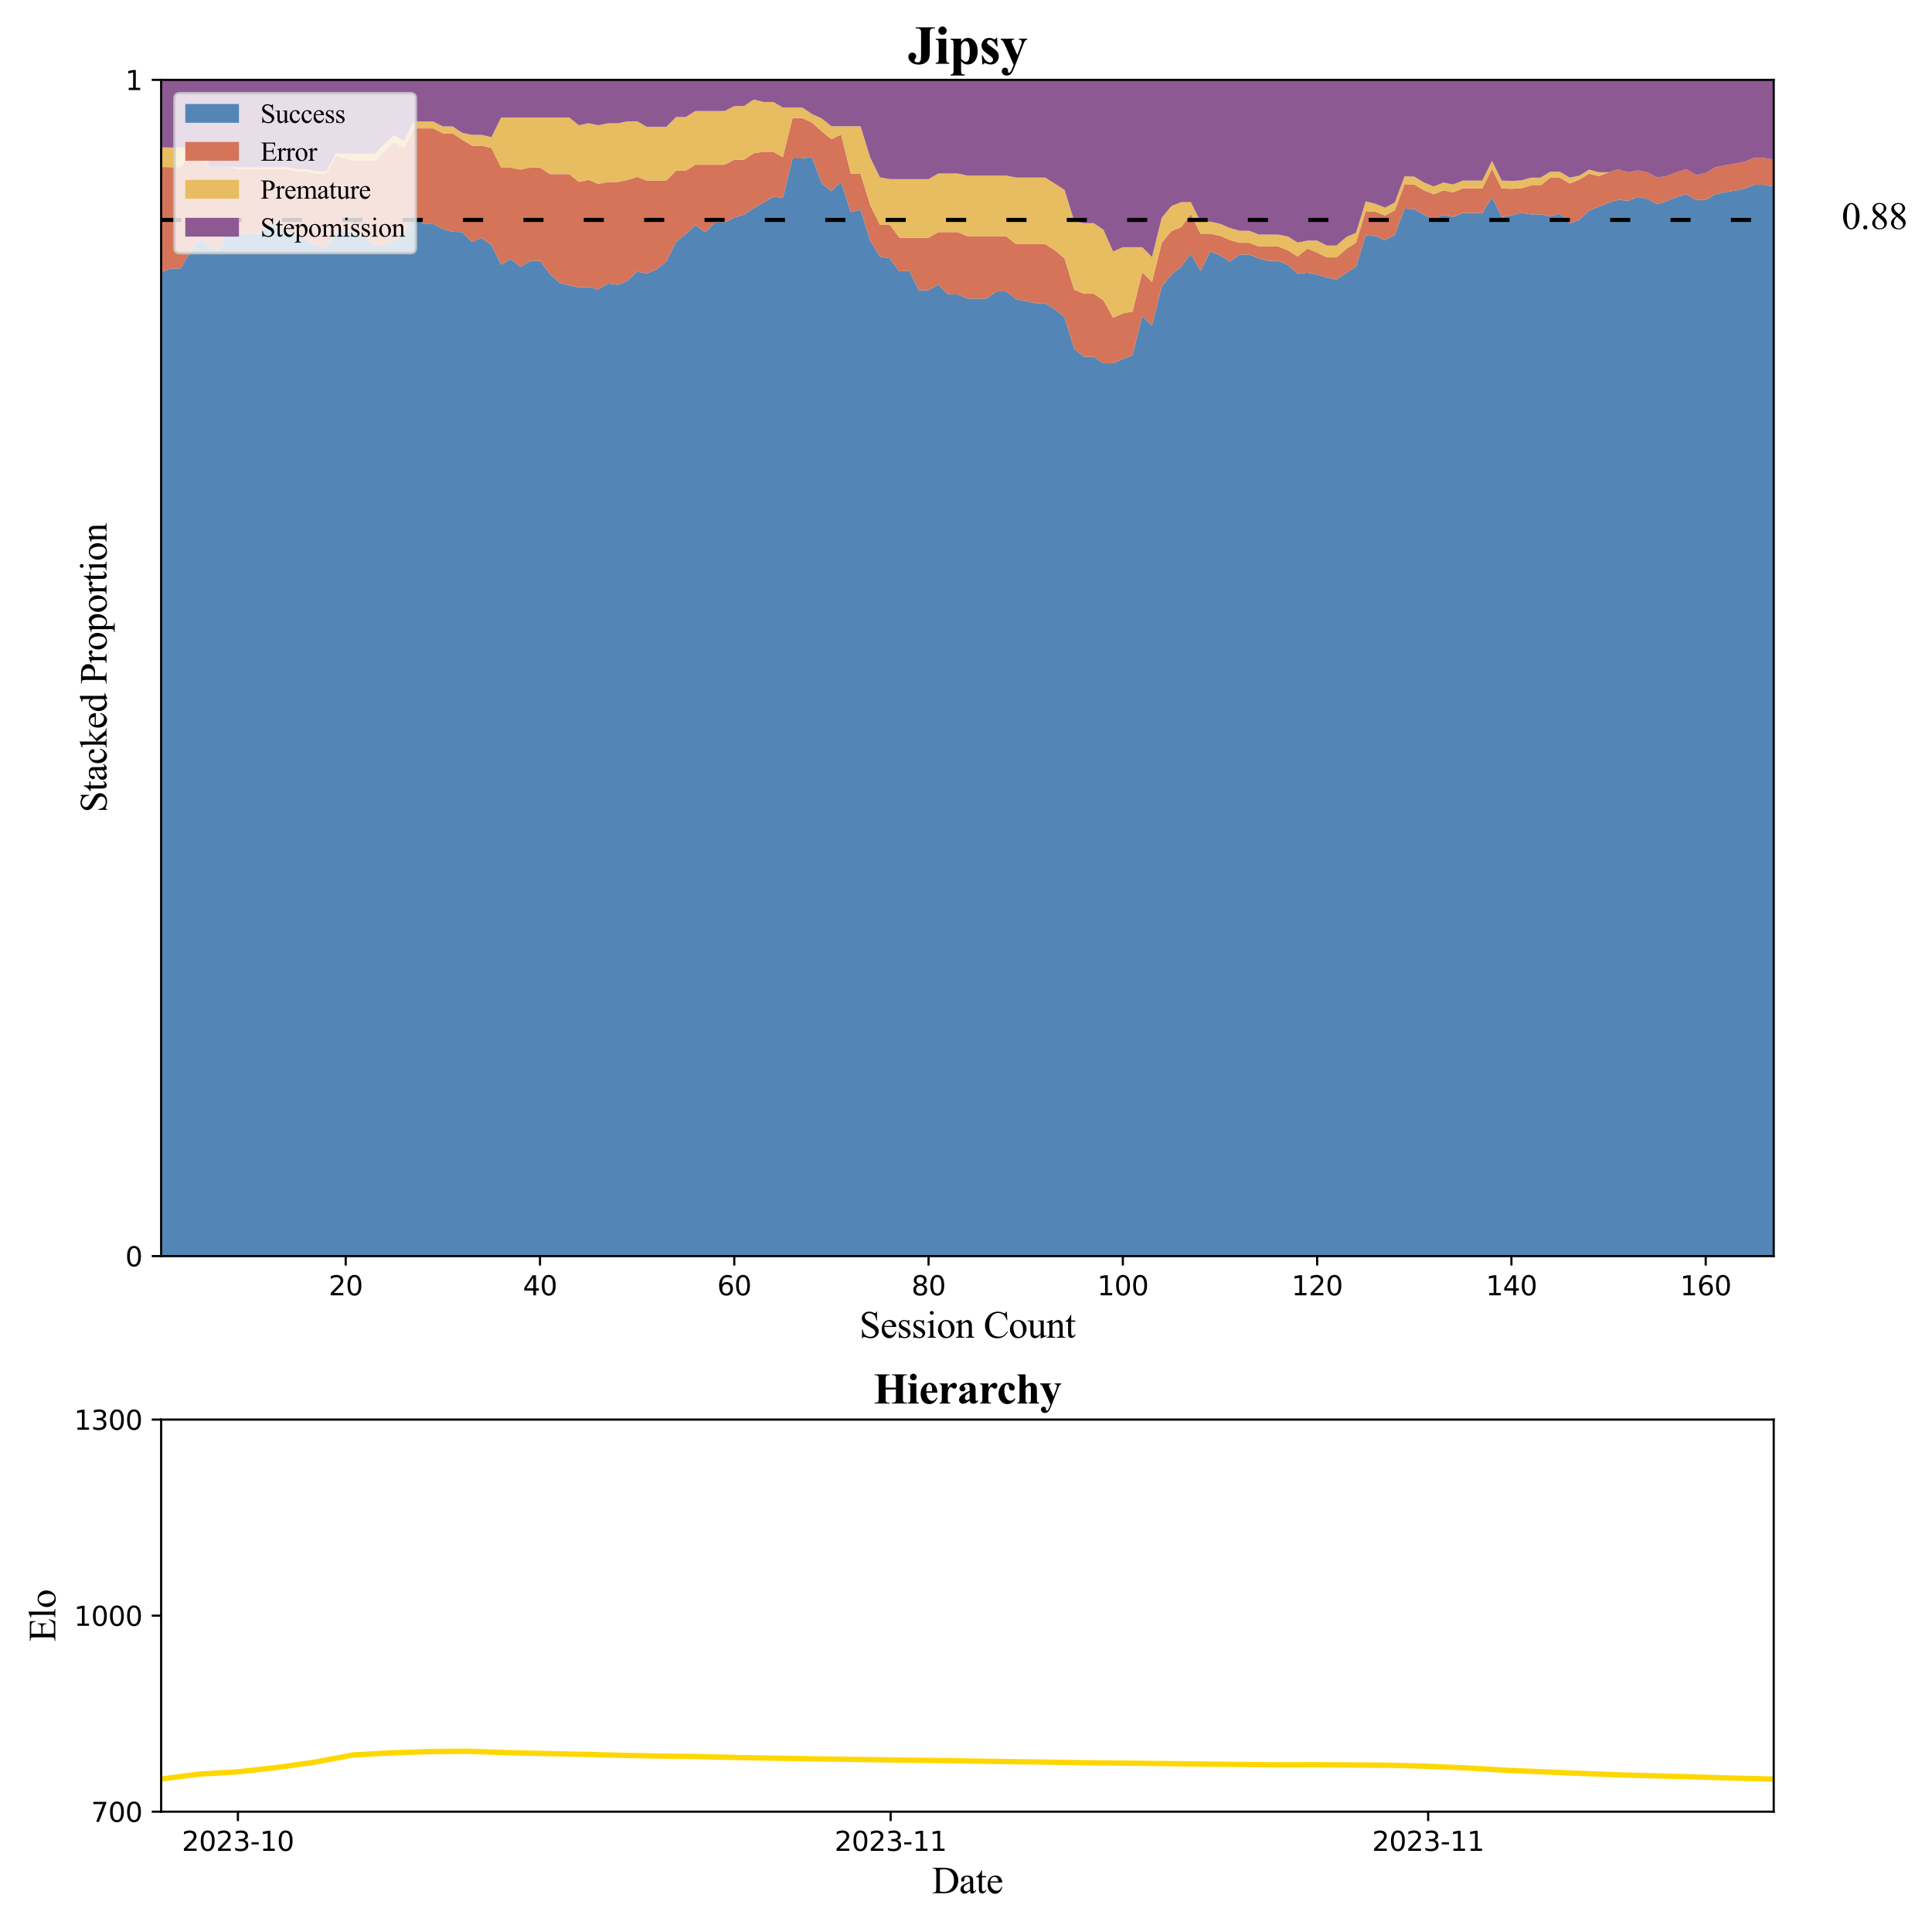<?xml version="1.0" encoding="utf-8" standalone="no"?>
<!DOCTYPE svg PUBLIC "-//W3C//DTD SVG 1.1//EN"
  "http://www.w3.org/Graphics/SVG/1.1/DTD/svg11.dtd">
<svg xmlns:xlink="http://www.w3.org/1999/xlink" width="720pt" height="720pt" viewBox="0 0 720 720" xmlns="http://www.w3.org/2000/svg" version="1.1">
 <defs>
  <style type="text/css">*{stroke-linejoin: round; stroke-linecap: butt}</style>
 </defs>
 <g id="figure_1">
  <g id="patch_1">
   <path d="M 0 720 
L 720 720 
L 720 0 
L 0 0 
z
" style="fill: #ffffff"/>
  </g>
  <g id="axes_1">
   <g id="patch_2">
    <path d="M 60.05 468.12 
L 661.01 468.12 
L 661.01 29.76 
L 60.05 29.76 
z
" style="fill: #ffffff"/>
   </g>
   <g id="PolyCollection_1">
    <path d="M 60.05 101.394 
L 60.05 468.12 
L 63.67 468.12 
L 67.29 468.12 
L 70.911 468.12 
L 74.531 468.12 
L 78.151 468.12 
L 81.771 468.12 
L 85.392 468.12 
L 89.012 468.12 
L 92.632 468.12 
L 96.252 468.12 
L 99.873 468.12 
L 103.493 468.12 
L 107.113 468.12 
L 110.733 468.12 
L 114.354 468.12 
L 117.974 468.12 
L 121.594 468.12 
L 125.214 468.12 
L 128.835 468.12 
L 132.455 468.12 
L 136.075 468.12 
L 139.695 468.12 
L 143.316 468.12 
L 146.936 468.12 
L 150.556 468.12 
L 154.176 468.12 
L 157.796 468.12 
L 161.417 468.12 
L 165.037 468.12 
L 168.657 468.12 
L 172.277 468.12 
L 175.898 468.12 
L 179.518 468.12 
L 183.138 468.12 
L 186.758 468.12 
L 190.379 468.12 
L 193.999 468.12 
L 197.619 468.12 
L 201.239 468.12 
L 204.86 468.12 
L 208.48 468.12 
L 212.1 468.12 
L 215.72 468.12 
L 219.341 468.12 
L 222.961 468.12 
L 226.581 468.12 
L 230.201 468.12 
L 233.822 468.12 
L 237.442 468.12 
L 241.062 468.12 
L 244.682 468.12 
L 248.302 468.12 
L 251.923 468.12 
L 255.543 468.12 
L 259.163 468.12 
L 262.783 468.12 
L 266.404 468.12 
L 270.024 468.12 
L 273.644 468.12 
L 277.264 468.12 
L 280.885 468.12 
L 284.505 468.12 
L 288.125 468.12 
L 291.745 468.12 
L 295.366 468.12 
L 298.986 468.12 
L 302.606 468.12 
L 306.226 468.12 
L 309.847 468.12 
L 313.467 468.12 
L 317.087 468.12 
L 320.707 468.12 
L 324.328 468.12 
L 327.948 468.12 
L 331.568 468.12 
L 335.188 468.12 
L 338.808 468.12 
L 342.429 468.12 
L 346.049 468.12 
L 349.669 468.12 
L 353.289 468.12 
L 356.91 468.12 
L 360.53 468.12 
L 364.15 468.12 
L 367.77 468.12 
L 371.391 468.12 
L 375.011 468.12 
L 378.631 468.12 
L 382.251 468.12 
L 385.872 468.12 
L 389.492 468.12 
L 393.112 468.12 
L 396.732 468.12 
L 400.353 468.12 
L 403.973 468.12 
L 407.593 468.12 
L 411.213 468.12 
L 414.834 468.12 
L 418.454 468.12 
L 422.074 468.12 
L 425.694 468.12 
L 429.315 468.12 
L 432.935 468.12 
L 436.555 468.12 
L 440.175 468.12 
L 443.795 468.12 
L 447.416 468.12 
L 451.036 468.12 
L 454.656 468.12 
L 458.276 468.12 
L 461.897 468.12 
L 465.517 468.12 
L 469.137 468.12 
L 472.757 468.12 
L 476.378 468.12 
L 479.998 468.12 
L 483.618 468.12 
L 487.238 468.12 
L 490.859 468.12 
L 494.479 468.12 
L 498.099 468.12 
L 501.719 468.12 
L 505.34 468.12 
L 508.96 468.12 
L 512.58 468.12 
L 516.2 468.12 
L 519.821 468.12 
L 523.441 468.12 
L 527.061 468.12 
L 530.681 468.12 
L 534.301 468.12 
L 537.922 468.12 
L 541.542 468.12 
L 545.162 468.12 
L 548.782 468.12 
L 552.403 468.12 
L 556.023 468.12 
L 559.643 468.12 
L 563.263 468.12 
L 566.884 468.12 
L 570.504 468.12 
L 574.124 468.12 
L 577.744 468.12 
L 581.365 468.12 
L 584.985 468.12 
L 588.605 468.12 
L 592.225 468.12 
L 595.846 468.12 
L 599.466 468.12 
L 603.086 468.12 
L 606.706 468.12 
L 610.327 468.12 
L 613.947 468.12 
L 617.567 468.12 
L 621.187 468.12 
L 624.807 468.12 
L 628.428 468.12 
L 632.048 468.12 
L 635.668 468.12 
L 639.288 468.12 
L 642.909 468.12 
L 646.529 468.12 
L 650.149 468.12 
L 653.769 468.12 
L 657.39 468.12 
L 661.01 468.12 
L 661.01 69.588 
L 661.01 69.588 
L 657.39 68.857 
L 653.769 68.857 
L 650.149 70.318 
L 646.529 71.049 
L 642.909 71.617 
L 639.288 72.348 
L 635.668 74.539 
L 632.048 74.539 
L 628.428 72.348 
L 624.807 73.444 
L 621.187 74.905 
L 617.567 76.064 
L 613.947 74.116 
L 610.327 73.386 
L 606.706 74.847 
L 603.086 74.453 
L 599.466 75.549 
L 595.846 77.01 
L 592.225 78.472 
L 588.605 81.844 
L 584.985 83.305 
L 581.365 79.652 
L 577.744 80.626 
L 574.124 79.895 
L 570.504 79.895 
L 566.884 79.316 
L 563.263 80.263 
L 559.643 80.889 
L 556.023 73.571 
L 552.403 79.348 
L 548.782 79.348 
L 545.162 79.348 
L 541.542 80.812 
L 537.922 80.08 
L 534.301 81.544 
L 530.681 80.08 
L 527.061 77.885 
L 523.441 77.752 
L 519.821 87.509 
L 516.2 89.461 
L 512.58 87.997 
L 508.96 87.672 
L 505.34 99.381 
L 501.719 101.731 
L 498.099 104.17 
L 494.479 103.438 
L 490.859 102.34 
L 487.238 101.609 
L 483.618 102.096 
L 479.998 98.719 
L 476.378 97.255 
L 472.757 97.255 
L 469.137 96.279 
L 465.517 94.893 
L 461.897 94.893 
L 458.276 97.506 
L 454.656 95.202 
L 451.036 93.664 
L 447.416 100.97 
L 443.795 94.577 
L 440.175 99.448 
L 436.555 102.37 
L 432.935 106.754 
L 429.315 121.366 
L 425.694 117.713 
L 422.074 132.325 
L 418.454 133.786 
L 414.834 135.38 
L 411.213 135.38 
L 407.593 132.944 
L 403.973 132.944 
L 400.353 130.022 
L 396.732 118.332 
L 393.112 115.256 
L 389.492 112.983 
L 385.872 112.983 
L 382.251 112.253 
L 378.631 111.522 
L 375.011 108.6 
L 371.391 108.6 
L 367.77 111.256 
L 364.15 111.256 
L 360.53 111.256 
L 356.91 109.718 
L 353.289 109.718 
L 349.669 106.065 
L 346.049 108.153 
L 342.429 108.153 
L 338.808 100.847 
L 335.188 101.151 
L 331.568 96.28 
L 327.948 95.66 
L 324.328 89.805 
L 320.707 78.096 
L 317.087 79.072 
L 313.467 67.813 
L 309.847 71.228 
L 306.226 68.301 
L 302.606 58.543 
L 298.986 59.031 
L 295.366 59.031 
L 291.745 73.668 
L 288.125 73.323 
L 284.505 75.519 
L 280.885 77.551 
L 277.264 79.991 
L 273.644 81.036 
L 270.024 82.866 
L 266.404 82.866 
L 262.783 86.525 
L 259.163 83.864 
L 255.543 87.241 
L 251.923 90.169 
L 248.302 97.487 
L 244.682 100.414 
L 241.062 101.878 
L 237.442 101.251 
L 233.822 104.669 
L 230.201 106.135 
L 226.581 105.646 
L 222.961 107.845 
L 219.341 106.983 
L 215.72 107.06 
L 212.1 106.385 
L 208.48 105.409 
L 204.86 102.031 
L 201.239 97.152 
L 197.619 97.152 
L 193.999 99.464 
L 190.379 96.532 
L 186.758 98.627 
L 183.138 91.296 
L 179.518 88.709 
L 175.898 90.175 
L 172.277 86.51 
L 168.657 86.36 
L 165.037 85.311 
L 161.417 83.475 
L 157.796 83.475 
L 154.176 79.804 
L 150.556 87.147 
L 146.936 89.632 
L 143.316 91.59 
L 139.695 91.59 
L 136.075 88.653 
L 132.455 87.184 
L 128.835 85.716 
L 125.214 86.512 
L 121.594 92.377 
L 117.974 91.644 
L 114.354 89.445 
L 110.733 87.979 
L 107.113 86.435 
L 103.493 84.18 
L 99.873 84.18 
L 96.252 87.112 
L 92.632 87.112 
L 89.012 87.112 
L 85.392 84.821 
L 81.771 93.603 
L 78.151 91.512 
L 74.531 89.072 
L 70.911 93.951 
L 67.29 100.05 
L 63.67 100.05 
L 60.05 101.394 
z
" clip-path="url(#p73fc243d2c)" style="fill: #5386b6"/>
   </g>
   <g id="PolyCollection_2">
    <path d="M 60.05 62.231 
L 60.05 101.394 
L 63.67 100.05 
L 67.29 100.05 
L 70.911 93.951 
L 74.531 89.072 
L 78.151 91.512 
L 81.771 93.603 
L 85.392 84.821 
L 89.012 87.112 
L 92.632 87.112 
L 96.252 87.112 
L 99.873 84.18 
L 103.493 84.18 
L 107.113 86.435 
L 110.733 87.979 
L 114.354 89.445 
L 117.974 91.644 
L 121.594 92.377 
L 125.214 86.512 
L 128.835 85.716 
L 132.455 87.184 
L 136.075 88.653 
L 139.695 91.59 
L 143.316 91.59 
L 146.936 89.632 
L 150.556 87.147 
L 154.176 79.804 
L 157.796 83.475 
L 161.417 83.475 
L 165.037 85.311 
L 168.657 86.36 
L 172.277 86.51 
L 175.898 90.175 
L 179.518 88.709 
L 183.138 91.296 
L 186.758 98.627 
L 190.379 96.532 
L 193.999 99.464 
L 197.619 97.152 
L 201.239 97.152 
L 204.86 102.031 
L 208.48 105.409 
L 212.1 106.385 
L 215.72 107.06 
L 219.341 106.983 
L 222.961 107.845 
L 226.581 105.646 
L 230.201 106.135 
L 233.822 104.669 
L 237.442 101.251 
L 241.062 101.878 
L 244.682 100.414 
L 248.302 97.487 
L 251.923 90.169 
L 255.543 87.241 
L 259.163 83.864 
L 262.783 86.525 
L 266.404 82.866 
L 270.024 82.866 
L 273.644 81.036 
L 277.264 79.991 
L 280.885 77.551 
L 284.505 75.519 
L 288.125 73.323 
L 291.745 73.668 
L 295.366 59.031 
L 298.986 59.031 
L 302.606 58.543 
L 306.226 68.301 
L 309.847 71.228 
L 313.467 67.813 
L 317.087 79.072 
L 320.707 78.096 
L 324.328 89.805 
L 327.948 95.66 
L 331.568 96.28 
L 335.188 101.151 
L 338.808 100.847 
L 342.429 108.153 
L 346.049 108.153 
L 349.669 106.065 
L 353.289 109.718 
L 356.91 109.718 
L 360.53 111.256 
L 364.15 111.256 
L 367.77 111.256 
L 371.391 108.6 
L 375.011 108.6 
L 378.631 111.522 
L 382.251 112.253 
L 385.872 112.983 
L 389.492 112.983 
L 393.112 115.256 
L 396.732 118.332 
L 400.353 130.022 
L 403.973 132.944 
L 407.593 132.944 
L 411.213 135.38 
L 414.834 135.38 
L 418.454 133.786 
L 422.074 132.325 
L 425.694 117.713 
L 429.315 121.366 
L 432.935 106.754 
L 436.555 102.37 
L 440.175 99.448 
L 443.795 94.577 
L 447.416 100.97 
L 451.036 93.664 
L 454.656 95.202 
L 458.276 97.506 
L 461.897 94.893 
L 465.517 94.893 
L 469.137 96.279 
L 472.757 97.255 
L 476.378 97.255 
L 479.998 98.719 
L 483.618 102.096 
L 487.238 101.609 
L 490.859 102.34 
L 494.479 103.438 
L 498.099 104.17 
L 501.719 101.731 
L 505.34 99.381 
L 508.96 87.672 
L 512.58 87.997 
L 516.2 89.461 
L 519.821 87.509 
L 523.441 77.752 
L 527.061 77.885 
L 530.681 80.08 
L 534.301 81.544 
L 537.922 80.08 
L 541.542 80.812 
L 545.162 79.348 
L 548.782 79.348 
L 552.403 79.348 
L 556.023 73.571 
L 559.643 80.889 
L 563.263 80.263 
L 566.884 79.316 
L 570.504 79.895 
L 574.124 79.895 
L 577.744 80.626 
L 581.365 79.652 
L 584.985 83.305 
L 588.605 81.844 
L 592.225 78.472 
L 595.846 77.01 
L 599.466 75.549 
L 603.086 74.453 
L 606.706 74.847 
L 610.327 73.386 
L 613.947 74.116 
L 617.567 76.064 
L 621.187 74.905 
L 624.807 73.444 
L 628.428 72.348 
L 632.048 74.539 
L 635.668 74.539 
L 639.288 72.348 
L 642.909 71.617 
L 646.529 71.049 
L 650.149 70.318 
L 653.769 68.857 
L 657.39 68.857 
L 661.01 69.588 
L 661.01 59.537 
L 661.01 59.537 
L 657.39 58.807 
L 653.769 58.807 
L 650.149 60.268 
L 646.529 60.999 
L 642.909 61.567 
L 639.288 62.297 
L 635.668 64.489 
L 632.048 65.22 
L 628.428 63.028 
L 624.807 64.124 
L 621.187 65.585 
L 617.567 66.165 
L 613.947 64.217 
L 610.327 63.486 
L 606.706 64.217 
L 603.086 63.093 
L 599.466 64.189 
L 595.846 65.65 
L 592.225 64.676 
L 588.605 66.924 
L 584.985 68.385 
L 581.365 66.193 
L 577.744 66.193 
L 574.124 69.115 
L 570.504 69.115 
L 566.884 70.159 
L 563.263 70.36 
L 559.643 70.215 
L 556.023 62.897 
L 552.403 70.215 
L 548.782 70.215 
L 545.162 70.215 
L 541.542 71.679 
L 537.922 70.947 
L 534.301 72.411 
L 530.681 70.947 
L 527.061 68.752 
L 523.441 68.619 
L 519.821 78.376 
L 516.2 80.328 
L 512.58 78.864 
L 508.96 78.701 
L 505.34 90.411 
L 501.719 92.76 
L 498.099 95.931 
L 494.479 95.931 
L 490.859 94.102 
L 487.238 92.638 
L 483.618 95.565 
L 479.998 93.314 
L 476.378 91.85 
L 472.757 91.85 
L 469.137 91.85 
L 465.517 90.463 
L 461.897 90.463 
L 458.276 89.418 
L 454.656 87.857 
L 451.036 87.088 
L 447.416 87.088 
L 443.795 79.782 
L 440.175 84.653 
L 436.555 86.114 
L 432.935 90.498 
L 429.315 105.11 
L 425.694 101.457 
L 422.074 116.069 
L 418.454 116.799 
L 414.834 118.393 
L 411.213 111.899 
L 407.593 109.464 
L 403.973 109.464 
L 400.353 108.003 
L 396.732 96.313 
L 393.112 93.237 
L 389.492 90.964 
L 385.872 90.964 
L 382.251 90.964 
L 378.631 90.964 
L 375.011 88.041 
L 371.391 88.041 
L 367.77 88.041 
L 364.15 88.041 
L 360.53 88.041 
L 356.91 86.503 
L 353.289 86.503 
L 349.669 86.503 
L 346.049 88.591 
L 342.429 88.591 
L 338.808 88.591 
L 335.188 88.591 
L 331.568 83.72 
L 327.948 83.81 
L 324.328 76.492 
L 320.707 64.783 
L 317.087 64.783 
L 313.467 50.146 
L 309.847 51.854 
L 306.226 48.927 
L 302.606 45.674 
L 298.986 43.967 
L 295.366 43.967 
L 291.745 58.603 
L 288.125 56.537 
L 284.505 56.537 
L 280.885 57.106 
L 277.264 59.545 
L 273.644 59.545 
L 270.024 61.375 
L 266.404 61.375 
L 262.783 61.375 
L 259.163 61.375 
L 255.543 63.627 
L 251.923 63.627 
L 248.302 67.286 
L 244.682 67.286 
L 241.062 67.286 
L 237.442 65.927 
L 233.822 67.087 
L 230.201 67.82 
L 226.581 67.82 
L 222.961 68.553 
L 219.341 67.024 
L 215.72 67.795 
L 212.1 64.867 
L 208.48 64.867 
L 204.86 64.867 
L 201.239 62.428 
L 197.619 62.428 
L 193.999 63.216 
L 190.379 62.483 
L 186.758 62.483 
L 183.138 55.152 
L 179.518 54.29 
L 175.898 54.29 
L 172.277 52.091 
L 168.657 49.68 
L 165.037 49.68 
L 161.417 47.845 
L 157.796 47.845 
L 154.176 47.845 
L 150.556 55.187 
L 146.936 52.928 
L 143.316 56.192 
L 139.695 59.863 
L 136.075 59.863 
L 132.455 59.863 
L 128.835 59.129 
L 125.214 57.98 
L 121.594 64.577 
L 117.974 64.577 
L 114.354 63.844 
L 110.733 63.844 
L 107.113 63.073 
L 103.493 63.073 
L 99.873 63.073 
L 96.252 63.073 
L 92.632 63.073 
L 89.012 63.073 
L 85.392 62.285 
L 81.771 62.285 
L 78.151 62.285 
L 74.531 57.407 
L 70.911 57.407 
L 67.29 62.285 
L 63.67 62.285 
L 60.05 62.231 
z
" clip-path="url(#p73fc243d2c)" style="fill: #d57459"/>
   </g>
   <g id="PolyCollection_3">
    <path d="M 60.05 54.925 
L 60.05 62.231 
L 63.67 62.285 
L 67.29 62.285 
L 70.911 57.407 
L 74.531 57.407 
L 78.151 62.285 
L 81.771 62.285 
L 85.392 62.285 
L 89.012 63.073 
L 92.632 63.073 
L 96.252 63.073 
L 99.873 63.073 
L 103.493 63.073 
L 107.113 63.073 
L 110.733 63.844 
L 114.354 63.844 
L 117.974 64.577 
L 121.594 64.577 
L 125.214 57.98 
L 128.835 59.129 
L 132.455 59.863 
L 136.075 59.863 
L 139.695 59.863 
L 143.316 56.192 
L 146.936 52.928 
L 150.556 55.187 
L 154.176 47.845 
L 157.796 47.845 
L 161.417 47.845 
L 165.037 49.68 
L 168.657 49.68 
L 172.277 52.091 
L 175.898 54.29 
L 179.518 54.29 
L 183.138 55.152 
L 186.758 62.483 
L 190.379 62.483 
L 193.999 63.216 
L 197.619 62.428 
L 201.239 62.428 
L 204.86 64.867 
L 208.48 64.867 
L 212.1 64.867 
L 215.72 67.795 
L 219.341 67.024 
L 222.961 68.553 
L 226.581 67.82 
L 230.201 67.82 
L 233.822 67.087 
L 237.442 65.927 
L 241.062 67.286 
L 244.682 67.286 
L 248.302 67.286 
L 251.923 63.627 
L 255.543 63.627 
L 259.163 61.375 
L 262.783 61.375 
L 266.404 61.375 
L 270.024 61.375 
L 273.644 59.545 
L 277.264 59.545 
L 280.885 57.106 
L 284.505 56.537 
L 288.125 56.537 
L 291.745 58.603 
L 295.366 43.967 
L 298.986 43.967 
L 302.606 45.674 
L 306.226 48.927 
L 309.847 51.854 
L 313.467 50.146 
L 317.087 64.783 
L 320.707 64.783 
L 324.328 76.492 
L 327.948 83.81 
L 331.568 83.72 
L 335.188 88.591 
L 338.808 88.591 
L 342.429 88.591 
L 346.049 88.591 
L 349.669 86.503 
L 353.289 86.503 
L 356.91 86.503 
L 360.53 88.041 
L 364.15 88.041 
L 367.77 88.041 
L 371.391 88.041 
L 375.011 88.041 
L 378.631 90.964 
L 382.251 90.964 
L 385.872 90.964 
L 389.492 90.964 
L 393.112 93.237 
L 396.732 96.313 
L 400.353 108.003 
L 403.973 109.464 
L 407.593 109.464 
L 411.213 111.899 
L 414.834 118.393 
L 418.454 116.799 
L 422.074 116.069 
L 425.694 101.457 
L 429.315 105.11 
L 432.935 90.498 
L 436.555 86.114 
L 440.175 84.653 
L 443.795 79.782 
L 447.416 87.088 
L 451.036 87.088 
L 454.656 87.857 
L 458.276 89.418 
L 461.897 90.463 
L 465.517 90.463 
L 469.137 91.85 
L 472.757 91.85 
L 476.378 91.85 
L 479.998 93.314 
L 483.618 95.565 
L 487.238 92.638 
L 490.859 94.102 
L 494.479 95.931 
L 498.099 95.931 
L 501.719 92.76 
L 505.34 90.411 
L 508.96 78.701 
L 512.58 78.864 
L 516.2 80.328 
L 519.821 78.376 
L 523.441 68.619 
L 527.061 68.752 
L 530.681 70.947 
L 534.301 72.411 
L 537.922 70.947 
L 541.542 71.679 
L 545.162 70.215 
L 548.782 70.215 
L 552.403 70.215 
L 556.023 62.897 
L 559.643 70.215 
L 563.263 70.36 
L 566.884 70.159 
L 570.504 69.115 
L 574.124 69.115 
L 577.744 66.193 
L 581.365 66.193 
L 584.985 68.385 
L 588.605 66.924 
L 592.225 64.676 
L 595.846 65.65 
L 599.466 64.189 
L 603.086 63.093 
L 606.706 64.217 
L 610.327 63.486 
L 613.947 64.217 
L 617.567 66.165 
L 621.187 65.585 
L 624.807 64.124 
L 628.428 63.028 
L 632.048 65.22 
L 635.668 64.489 
L 639.288 62.297 
L 642.909 61.567 
L 646.529 60.999 
L 650.149 60.268 
L 653.769 58.807 
L 657.39 58.807 
L 661.01 59.537 
L 661.01 59.537 
L 661.01 59.537 
L 657.39 58.807 
L 653.769 58.807 
L 650.149 60.268 
L 646.529 60.999 
L 642.909 61.567 
L 639.288 62.297 
L 635.668 64.489 
L 632.048 65.22 
L 628.428 63.028 
L 624.807 64.124 
L 621.187 65.585 
L 617.567 66.165 
L 613.947 64.217 
L 610.327 63.486 
L 606.706 64.217 
L 603.086 63.093 
L 599.466 64.189 
L 595.846 64.189 
L 592.225 63.214 
L 588.605 65.462 
L 584.985 66.193 
L 581.365 64.001 
L 577.744 64.001 
L 574.124 66.193 
L 570.504 66.193 
L 566.884 67.237 
L 563.263 67.432 
L 559.643 67.288 
L 556.023 59.97 
L 552.403 67.288 
L 548.782 67.288 
L 545.162 67.288 
L 541.542 68.752 
L 537.922 68.02 
L 534.301 69.483 
L 530.681 68.02 
L 527.061 65.824 
L 523.441 65.691 
L 519.821 75.449 
L 516.2 77.4 
L 512.58 75.937 
L 508.96 75.042 
L 505.34 86.751 
L 501.719 88.331 
L 498.099 91.502 
L 494.479 91.502 
L 490.859 89.672 
L 487.238 89.672 
L 483.618 90.404 
L 479.998 88.152 
L 476.378 87.421 
L 472.757 87.421 
L 469.137 87.421 
L 465.517 85.995 
L 461.897 85.995 
L 458.276 84.95 
L 454.656 83.397 
L 451.036 82.628 
L 447.416 82.628 
L 443.795 75.322 
L 440.175 75.322 
L 436.555 76.783 
L 432.935 81.167 
L 429.315 95.779 
L 425.694 92.126 
L 422.074 92.126 
L 418.454 92.126 
L 414.834 93.72 
L 411.213 85.602 
L 407.593 83.166 
L 403.973 83.166 
L 400.353 82.436 
L 396.732 70.746 
L 393.112 68.439 
L 389.492 66.166 
L 385.872 66.166 
L 382.251 66.166 
L 378.631 66.166 
L 375.011 65.435 
L 371.391 65.435 
L 367.77 65.435 
L 364.15 65.435 
L 360.53 65.435 
L 356.91 64.666 
L 353.289 64.666 
L 349.669 64.666 
L 346.049 66.754 
L 342.429 66.754 
L 338.808 66.754 
L 335.188 66.754 
L 331.568 66.754 
L 327.948 66.084 
L 324.328 58.766 
L 320.707 47.057 
L 317.087 47.057 
L 313.467 47.057 
L 309.847 47.057 
L 306.226 44.129 
L 302.606 42.503 
L 298.986 40.064 
L 295.366 40.064 
L 291.745 40.064 
L 288.125 37.997 
L 284.505 37.997 
L 280.885 37.103 
L 277.264 39.542 
L 273.644 39.542 
L 270.024 41.372 
L 266.404 41.372 
L 262.783 41.372 
L 259.163 41.372 
L 255.543 43.623 
L 251.923 43.623 
L 248.302 47.283 
L 244.682 47.283 
L 241.062 47.283 
L 237.442 45.192 
L 233.822 45.217 
L 230.201 45.951 
L 226.581 45.951 
L 222.961 46.684 
L 219.341 45.924 
L 215.72 46.694 
L 212.1 43.767 
L 208.48 43.767 
L 204.86 43.767 
L 201.239 43.767 
L 197.619 43.767 
L 193.999 43.79 
L 190.379 43.79 
L 186.758 43.79 
L 183.138 51.12 
L 179.518 50.258 
L 175.898 50.258 
L 172.277 49.525 
L 168.657 47.111 
L 165.037 47.111 
L 161.417 45.275 
L 157.796 45.275 
L 154.176 45.275 
L 150.556 52.618 
L 146.936 50.358 
L 143.316 53.622 
L 139.695 57.293 
L 136.075 57.293 
L 132.455 57.293 
L 128.835 57.293 
L 125.214 57.247 
L 121.594 63.844 
L 117.974 63.844 
L 114.354 63.111 
L 110.733 63.111 
L 107.113 62.34 
L 103.493 62.34 
L 99.873 62.34 
L 96.252 62.34 
L 92.632 62.34 
L 89.012 62.34 
L 85.392 62.285 
L 81.771 62.285 
L 78.151 62.285 
L 74.531 54.967 
L 70.911 54.967 
L 67.29 54.967 
L 63.67 54.967 
L 60.05 54.925 
z
" clip-path="url(#p73fc243d2c)" style="fill: #e8bc60"/>
   </g>
   <g id="PolyCollection_4">
    <path d="M 60.05 29.76 
L 60.05 54.925 
L 63.67 54.967 
L 67.29 54.967 
L 70.911 54.967 
L 74.531 54.967 
L 78.151 62.285 
L 81.771 62.285 
L 85.392 62.285 
L 89.012 62.34 
L 92.632 62.34 
L 96.252 62.34 
L 99.873 62.34 
L 103.493 62.34 
L 107.113 62.34 
L 110.733 63.111 
L 114.354 63.111 
L 117.974 63.844 
L 121.594 63.844 
L 125.214 57.247 
L 128.835 57.293 
L 132.455 57.293 
L 136.075 57.293 
L 139.695 57.293 
L 143.316 53.622 
L 146.936 50.358 
L 150.556 52.618 
L 154.176 45.275 
L 157.796 45.275 
L 161.417 45.275 
L 165.037 47.111 
L 168.657 47.111 
L 172.277 49.525 
L 175.898 50.258 
L 179.518 50.258 
L 183.138 51.12 
L 186.758 43.79 
L 190.379 43.79 
L 193.999 43.79 
L 197.619 43.767 
L 201.239 43.767 
L 204.86 43.767 
L 208.48 43.767 
L 212.1 43.767 
L 215.72 46.694 
L 219.341 45.924 
L 222.961 46.684 
L 226.581 45.951 
L 230.201 45.951 
L 233.822 45.217 
L 237.442 45.192 
L 241.062 47.283 
L 244.682 47.283 
L 248.302 47.283 
L 251.923 43.623 
L 255.543 43.623 
L 259.163 41.372 
L 262.783 41.372 
L 266.404 41.372 
L 270.024 41.372 
L 273.644 39.542 
L 277.264 39.542 
L 280.885 37.103 
L 284.505 37.997 
L 288.125 37.997 
L 291.745 40.064 
L 295.366 40.064 
L 298.986 40.064 
L 302.606 42.503 
L 306.226 44.129 
L 309.847 47.057 
L 313.467 47.057 
L 317.087 47.057 
L 320.707 47.057 
L 324.328 58.766 
L 327.948 66.084 
L 331.568 66.754 
L 335.188 66.754 
L 338.808 66.754 
L 342.429 66.754 
L 346.049 66.754 
L 349.669 64.666 
L 353.289 64.666 
L 356.91 64.666 
L 360.53 65.435 
L 364.15 65.435 
L 367.77 65.435 
L 371.391 65.435 
L 375.011 65.435 
L 378.631 66.166 
L 382.251 66.166 
L 385.872 66.166 
L 389.492 66.166 
L 393.112 68.439 
L 396.732 70.746 
L 400.353 82.436 
L 403.973 83.166 
L 407.593 83.166 
L 411.213 85.602 
L 414.834 93.72 
L 418.454 92.126 
L 422.074 92.126 
L 425.694 92.126 
L 429.315 95.779 
L 432.935 81.167 
L 436.555 76.783 
L 440.175 75.322 
L 443.795 75.322 
L 447.416 82.628 
L 451.036 82.628 
L 454.656 83.397 
L 458.276 84.95 
L 461.897 85.995 
L 465.517 85.995 
L 469.137 87.421 
L 472.757 87.421 
L 476.378 87.421 
L 479.998 88.152 
L 483.618 90.404 
L 487.238 89.672 
L 490.859 89.672 
L 494.479 91.502 
L 498.099 91.502 
L 501.719 88.331 
L 505.34 86.751 
L 508.96 75.042 
L 512.58 75.937 
L 516.2 77.4 
L 519.821 75.449 
L 523.441 65.691 
L 527.061 65.824 
L 530.681 68.02 
L 534.301 69.483 
L 537.922 68.02 
L 541.542 68.752 
L 545.162 67.288 
L 548.782 67.288 
L 552.403 67.288 
L 556.023 59.97 
L 559.643 67.288 
L 563.263 67.432 
L 566.884 67.237 
L 570.504 66.193 
L 574.124 66.193 
L 577.744 64.001 
L 581.365 64.001 
L 584.985 66.193 
L 588.605 65.462 
L 592.225 63.214 
L 595.846 64.189 
L 599.466 64.189 
L 603.086 63.093 
L 606.706 64.217 
L 610.327 63.486 
L 613.947 64.217 
L 617.567 66.165 
L 621.187 65.585 
L 624.807 64.124 
L 628.428 63.028 
L 632.048 65.22 
L 635.668 64.489 
L 639.288 62.297 
L 642.909 61.567 
L 646.529 60.999 
L 650.149 60.268 
L 653.769 58.807 
L 657.39 58.807 
L 661.01 59.537 
L 661.01 29.76 
L 661.01 29.76 
L 657.39 29.76 
L 653.769 29.76 
L 650.149 29.76 
L 646.529 29.76 
L 642.909 29.76 
L 639.288 29.76 
L 635.668 29.76 
L 632.048 29.76 
L 628.428 29.76 
L 624.807 29.76 
L 621.187 29.76 
L 617.567 29.76 
L 613.947 29.76 
L 610.327 29.76 
L 606.706 29.76 
L 603.086 29.76 
L 599.466 29.76 
L 595.846 29.76 
L 592.225 29.76 
L 588.605 29.76 
L 584.985 29.76 
L 581.365 29.76 
L 577.744 29.76 
L 574.124 29.76 
L 570.504 29.76 
L 566.884 29.76 
L 563.263 29.76 
L 559.643 29.76 
L 556.023 29.76 
L 552.403 29.76 
L 548.782 29.76 
L 545.162 29.76 
L 541.542 29.76 
L 537.922 29.76 
L 534.301 29.76 
L 530.681 29.76 
L 527.061 29.76 
L 523.441 29.76 
L 519.821 29.76 
L 516.2 29.76 
L 512.58 29.76 
L 508.96 29.76 
L 505.34 29.76 
L 501.719 29.76 
L 498.099 29.76 
L 494.479 29.76 
L 490.859 29.76 
L 487.238 29.76 
L 483.618 29.76 
L 479.998 29.76 
L 476.378 29.76 
L 472.757 29.76 
L 469.137 29.76 
L 465.517 29.76 
L 461.897 29.76 
L 458.276 29.76 
L 454.656 29.76 
L 451.036 29.76 
L 447.416 29.76 
L 443.795 29.76 
L 440.175 29.76 
L 436.555 29.76 
L 432.935 29.76 
L 429.315 29.76 
L 425.694 29.76 
L 422.074 29.76 
L 418.454 29.76 
L 414.834 29.76 
L 411.213 29.76 
L 407.593 29.76 
L 403.973 29.76 
L 400.353 29.76 
L 396.732 29.76 
L 393.112 29.76 
L 389.492 29.76 
L 385.872 29.76 
L 382.251 29.76 
L 378.631 29.76 
L 375.011 29.76 
L 371.391 29.76 
L 367.77 29.76 
L 364.15 29.76 
L 360.53 29.76 
L 356.91 29.76 
L 353.289 29.76 
L 349.669 29.76 
L 346.049 29.76 
L 342.429 29.76 
L 338.808 29.76 
L 335.188 29.76 
L 331.568 29.76 
L 327.948 29.76 
L 324.328 29.76 
L 320.707 29.76 
L 317.087 29.76 
L 313.467 29.76 
L 309.847 29.76 
L 306.226 29.76 
L 302.606 29.76 
L 298.986 29.76 
L 295.366 29.76 
L 291.745 29.76 
L 288.125 29.76 
L 284.505 29.76 
L 280.885 29.76 
L 277.264 29.76 
L 273.644 29.76 
L 270.024 29.76 
L 266.404 29.76 
L 262.783 29.76 
L 259.163 29.76 
L 255.543 29.76 
L 251.923 29.76 
L 248.302 29.76 
L 244.682 29.76 
L 241.062 29.76 
L 237.442 29.76 
L 233.822 29.76 
L 230.201 29.76 
L 226.581 29.76 
L 222.961 29.76 
L 219.341 29.76 
L 215.72 29.76 
L 212.1 29.76 
L 208.48 29.76 
L 204.86 29.76 
L 201.239 29.76 
L 197.619 29.76 
L 193.999 29.76 
L 190.379 29.76 
L 186.758 29.76 
L 183.138 29.76 
L 179.518 29.76 
L 175.898 29.76 
L 172.277 29.76 
L 168.657 29.76 
L 165.037 29.76 
L 161.417 29.76 
L 157.796 29.76 
L 154.176 29.76 
L 150.556 29.76 
L 146.936 29.76 
L 143.316 29.76 
L 139.695 29.76 
L 136.075 29.76 
L 132.455 29.76 
L 128.835 29.76 
L 125.214 29.76 
L 121.594 29.76 
L 117.974 29.76 
L 114.354 29.76 
L 110.733 29.76 
L 107.113 29.76 
L 103.493 29.76 
L 99.873 29.76 
L 96.252 29.76 
L 92.632 29.76 
L 89.012 29.76 
L 85.392 29.76 
L 81.771 29.76 
L 78.151 29.76 
L 74.531 29.76 
L 70.911 29.76 
L 67.29 29.76 
L 63.67 29.76 
L 60.05 29.76 
z
" clip-path="url(#p73fc243d2c)" style="fill: #8d5993"/>
   </g>
   <g id="matplotlib.axis_1">
    <g id="xtick_1">
     <g id="line2d_1">
      <defs>
       <path id="m67771996db" d="M 0 0 
L 0 3.5 
" style="stroke: #000000; stroke-width: 0.8"/>
      </defs>
      <g>
       <use xlink:href="#m67771996db" x="128.835" y="468.12" style="stroke: #000000; stroke-width: 0.8"/>
      </g>
     </g>
     <g id="text_1">
      <!-- 20 -->
      <g transform="translate(122.472 482.718) scale(0.1 -0.1)">
       <defs>
        <path id="DejaVuSans-32" d="M 1228 531 
L 3431 531 
L 3431 0 
L 469 0 
L 469 531 
Q 828 903 1448 1529 
Q 2069 2156 2228 2338 
Q 2531 2678 2651 2914 
Q 2772 3150 2772 3378 
Q 2772 3750 2511 3984 
Q 2250 4219 1831 4219 
Q 1534 4219 1204 4116 
Q 875 4013 500 3803 
L 500 4441 
Q 881 4594 1212 4672 
Q 1544 4750 1819 4750 
Q 2544 4750 2975 4387 
Q 3406 4025 3406 3419 
Q 3406 3131 3298 2873 
Q 3191 2616 2906 2266 
Q 2828 2175 2409 1742 
Q 1991 1309 1228 531 
z
" transform="scale(0.016)"/>
        <path id="DejaVuSans-30" d="M 2034 4250 
Q 1547 4250 1301 3770 
Q 1056 3291 1056 2328 
Q 1056 1369 1301 889 
Q 1547 409 2034 409 
Q 2525 409 2770 889 
Q 3016 1369 3016 2328 
Q 3016 3291 2770 3770 
Q 2525 4250 2034 4250 
z
M 2034 4750 
Q 2819 4750 3233 4129 
Q 3647 3509 3647 2328 
Q 3647 1150 3233 529 
Q 2819 -91 2034 -91 
Q 1250 -91 836 529 
Q 422 1150 422 2328 
Q 422 3509 836 4129 
Q 1250 4750 2034 4750 
z
" transform="scale(0.016)"/>
       </defs>
       <use xlink:href="#DejaVuSans-32"/>
       <use xlink:href="#DejaVuSans-30" x="63.623"/>
      </g>
     </g>
    </g>
    <g id="xtick_2">
     <g id="line2d_2">
      <g>
       <use xlink:href="#m67771996db" x="201.239" y="468.12" style="stroke: #000000; stroke-width: 0.8"/>
      </g>
     </g>
     <g id="text_2">
      <!-- 40 -->
      <g transform="translate(194.877 482.718) scale(0.1 -0.1)">
       <defs>
        <path id="DejaVuSans-34" d="M 2419 4116 
L 825 1625 
L 2419 1625 
L 2419 4116 
z
M 2253 4666 
L 3047 4666 
L 3047 1625 
L 3713 1625 
L 3713 1100 
L 3047 1100 
L 3047 0 
L 2419 0 
L 2419 1100 
L 313 1100 
L 313 1709 
L 2253 4666 
z
" transform="scale(0.016)"/>
       </defs>
       <use xlink:href="#DejaVuSans-34"/>
       <use xlink:href="#DejaVuSans-30" x="63.623"/>
      </g>
     </g>
    </g>
    <g id="xtick_3">
     <g id="line2d_3">
      <g>
       <use xlink:href="#m67771996db" x="273.644" y="468.12" style="stroke: #000000; stroke-width: 0.8"/>
      </g>
     </g>
     <g id="text_3">
      <!-- 60 -->
      <g transform="translate(267.282 482.718) scale(0.1 -0.1)">
       <defs>
        <path id="DejaVuSans-36" d="M 2113 2584 
Q 1688 2584 1439 2293 
Q 1191 2003 1191 1497 
Q 1191 994 1439 701 
Q 1688 409 2113 409 
Q 2538 409 2786 701 
Q 3034 994 3034 1497 
Q 3034 2003 2786 2293 
Q 2538 2584 2113 2584 
z
M 3366 4563 
L 3366 3988 
Q 3128 4100 2886 4159 
Q 2644 4219 2406 4219 
Q 1781 4219 1451 3797 
Q 1122 3375 1075 2522 
Q 1259 2794 1537 2939 
Q 1816 3084 2150 3084 
Q 2853 3084 3261 2657 
Q 3669 2231 3669 1497 
Q 3669 778 3244 343 
Q 2819 -91 2113 -91 
Q 1303 -91 875 529 
Q 447 1150 447 2328 
Q 447 3434 972 4092 
Q 1497 4750 2381 4750 
Q 2619 4750 2861 4703 
Q 3103 4656 3366 4563 
z
" transform="scale(0.016)"/>
       </defs>
       <use xlink:href="#DejaVuSans-36"/>
       <use xlink:href="#DejaVuSans-30" x="63.623"/>
      </g>
     </g>
    </g>
    <g id="xtick_4">
     <g id="line2d_4">
      <g>
       <use xlink:href="#m67771996db" x="346.049" y="468.12" style="stroke: #000000; stroke-width: 0.8"/>
      </g>
     </g>
     <g id="text_4">
      <!-- 80 -->
      <g transform="translate(339.686 482.718) scale(0.1 -0.1)">
       <defs>
        <path id="DejaVuSans-38" d="M 2034 2216 
Q 1584 2216 1326 1975 
Q 1069 1734 1069 1313 
Q 1069 891 1326 650 
Q 1584 409 2034 409 
Q 2484 409 2743 651 
Q 3003 894 3003 1313 
Q 3003 1734 2745 1975 
Q 2488 2216 2034 2216 
z
M 1403 2484 
Q 997 2584 770 2862 
Q 544 3141 544 3541 
Q 544 4100 942 4425 
Q 1341 4750 2034 4750 
Q 2731 4750 3128 4425 
Q 3525 4100 3525 3541 
Q 3525 3141 3298 2862 
Q 3072 2584 2669 2484 
Q 3125 2378 3379 2068 
Q 3634 1759 3634 1313 
Q 3634 634 3220 271 
Q 2806 -91 2034 -91 
Q 1263 -91 848 271 
Q 434 634 434 1313 
Q 434 1759 690 2068 
Q 947 2378 1403 2484 
z
M 1172 3481 
Q 1172 3119 1398 2916 
Q 1625 2713 2034 2713 
Q 2441 2713 2670 2916 
Q 2900 3119 2900 3481 
Q 2900 3844 2670 4047 
Q 2441 4250 2034 4250 
Q 1625 4250 1398 4047 
Q 1172 3844 1172 3481 
z
" transform="scale(0.016)"/>
       </defs>
       <use xlink:href="#DejaVuSans-38"/>
       <use xlink:href="#DejaVuSans-30" x="63.623"/>
      </g>
     </g>
    </g>
    <g id="xtick_5">
     <g id="line2d_5">
      <g>
       <use xlink:href="#m67771996db" x="418.454" y="468.12" style="stroke: #000000; stroke-width: 0.8"/>
      </g>
     </g>
     <g id="text_5">
      <!-- 100 -->
      <g transform="translate(408.91 482.718) scale(0.1 -0.1)">
       <defs>
        <path id="DejaVuSans-31" d="M 794 531 
L 1825 531 
L 1825 4091 
L 703 3866 
L 703 4441 
L 1819 4666 
L 2450 4666 
L 2450 531 
L 3481 531 
L 3481 0 
L 794 0 
L 794 531 
z
" transform="scale(0.016)"/>
       </defs>
       <use xlink:href="#DejaVuSans-31"/>
       <use xlink:href="#DejaVuSans-30" x="63.623"/>
       <use xlink:href="#DejaVuSans-30" x="127.246"/>
      </g>
     </g>
    </g>
    <g id="xtick_6">
     <g id="line2d_6">
      <g>
       <use xlink:href="#m67771996db" x="490.859" y="468.12" style="stroke: #000000; stroke-width: 0.8"/>
      </g>
     </g>
     <g id="text_6">
      <!-- 120 -->
      <g transform="translate(481.315 482.718) scale(0.1 -0.1)">
       <use xlink:href="#DejaVuSans-31"/>
       <use xlink:href="#DejaVuSans-32" x="63.623"/>
       <use xlink:href="#DejaVuSans-30" x="127.246"/>
      </g>
     </g>
    </g>
    <g id="xtick_7">
     <g id="line2d_7">
      <g>
       <use xlink:href="#m67771996db" x="563.263" y="468.12" style="stroke: #000000; stroke-width: 0.8"/>
      </g>
     </g>
     <g id="text_7">
      <!-- 140 -->
      <g transform="translate(553.72 482.718) scale(0.1 -0.1)">
       <use xlink:href="#DejaVuSans-31"/>
       <use xlink:href="#DejaVuSans-34" x="63.623"/>
       <use xlink:href="#DejaVuSans-30" x="127.246"/>
      </g>
     </g>
    </g>
    <g id="xtick_8">
     <g id="line2d_8">
      <g>
       <use xlink:href="#m67771996db" x="635.668" y="468.12" style="stroke: #000000; stroke-width: 0.8"/>
      </g>
     </g>
     <g id="text_8">
      <!-- 160 -->
      <g transform="translate(626.124 482.718) scale(0.1 -0.1)">
       <use xlink:href="#DejaVuSans-31"/>
       <use xlink:href="#DejaVuSans-36" x="63.623"/>
       <use xlink:href="#DejaVuSans-30" x="127.246"/>
      </g>
     </g>
    </g>
    <g id="text_9">
     <!-- Session Count -->
     <g transform="translate(320.272 498.519) scale(0.14 -0.14)">
      <defs>
       <path id="TimesNewRomanPSMT-53" d="M 2934 4334 
L 2934 2869 
L 2819 2869 
Q 2763 3291 2617 3541 
Q 2472 3791 2203 3937 
Q 1934 4084 1647 4084 
Q 1322 4084 1109 3886 
Q 897 3688 897 3434 
Q 897 3241 1031 3081 
Q 1225 2847 1953 2456 
Q 2547 2138 2764 1967 
Q 2981 1797 3098 1565 
Q 3216 1334 3216 1081 
Q 3216 600 2842 251 
Q 2469 -97 1881 -97 
Q 1697 -97 1534 -69 
Q 1438 -53 1133 45 
Q 828 144 747 144 
Q 669 144 623 97 
Q 578 50 556 -97 
L 441 -97 
L 441 1356 
L 556 1356 
Q 638 900 775 673 
Q 913 447 1195 297 
Q 1478 147 1816 147 
Q 2206 147 2432 353 
Q 2659 559 2659 841 
Q 2659 997 2573 1156 
Q 2488 1316 2306 1453 
Q 2184 1547 1640 1851 
Q 1097 2156 867 2337 
Q 638 2519 519 2737 
Q 400 2956 400 3219 
Q 400 3675 750 4004 
Q 1100 4334 1641 4334 
Q 1978 4334 2356 4169 
Q 2531 4091 2603 4091 
Q 2684 4091 2736 4139 
Q 2788 4188 2819 4334 
L 2934 4334 
z
" transform="scale(0.016)"/>
       <path id="TimesNewRomanPSMT-65" d="M 681 1784 
Q 678 1147 991 784 
Q 1303 422 1725 422 
Q 2006 422 2214 576 
Q 2422 731 2563 1106 
L 2659 1044 
Q 2594 616 2278 264 
Q 1963 -88 1488 -88 
Q 972 -88 605 314 
Q 238 716 238 1394 
Q 238 2128 614 2539 
Q 991 2950 1559 2950 
Q 2041 2950 2350 2633 
Q 2659 2316 2659 1784 
L 681 1784 
z
M 681 1966 
L 2006 1966 
Q 1991 2241 1941 2353 
Q 1863 2528 1708 2628 
Q 1553 2728 1384 2728 
Q 1125 2728 920 2526 
Q 716 2325 681 1966 
z
" transform="scale(0.016)"/>
       <path id="TimesNewRomanPSMT-73" d="M 2050 2947 
L 2050 1972 
L 1947 1972 
Q 1828 2431 1642 2597 
Q 1456 2763 1169 2763 
Q 950 2763 815 2647 
Q 681 2531 681 2391 
Q 681 2216 781 2091 
Q 878 1963 1175 1819 
L 1631 1597 
Q 2266 1288 2266 781 
Q 2266 391 1970 151 
Q 1675 -88 1309 -88 
Q 1047 -88 709 6 
Q 606 38 541 38 
Q 469 38 428 -44 
L 325 -44 
L 325 978 
L 428 978 
Q 516 541 762 319 
Q 1009 97 1316 97 
Q 1531 97 1667 223 
Q 1803 350 1803 528 
Q 1803 744 1651 891 
Q 1500 1038 1047 1263 
Q 594 1488 453 1669 
Q 313 1847 313 2119 
Q 313 2472 555 2709 
Q 797 2947 1181 2947 
Q 1350 2947 1591 2875 
Q 1750 2828 1803 2828 
Q 1853 2828 1881 2850 
Q 1909 2872 1947 2947 
L 2050 2947 
z
" transform="scale(0.016)"/>
       <path id="TimesNewRomanPSMT-69" d="M 928 4444 
Q 1059 4444 1151 4351 
Q 1244 4259 1244 4128 
Q 1244 3997 1151 3903 
Q 1059 3809 928 3809 
Q 797 3809 703 3903 
Q 609 3997 609 4128 
Q 609 4259 701 4351 
Q 794 4444 928 4444 
z
M 1188 2947 
L 1188 647 
Q 1188 378 1227 289 
Q 1266 200 1342 156 
Q 1419 113 1622 113 
L 1622 0 
L 231 0 
L 231 113 
Q 441 113 512 153 
Q 584 194 626 287 
Q 669 381 669 647 
L 669 1750 
Q 669 2216 641 2353 
Q 619 2453 572 2492 
Q 525 2531 444 2531 
Q 356 2531 231 2484 
L 188 2597 
L 1050 2947 
L 1188 2947 
z
" transform="scale(0.016)"/>
       <path id="TimesNewRomanPSMT-6f" d="M 1600 2947 
Q 2250 2947 2644 2453 
Q 2978 2031 2978 1484 
Q 2978 1100 2793 706 
Q 2609 313 2286 112 
Q 1963 -88 1566 -88 
Q 919 -88 538 428 
Q 216 863 216 1403 
Q 216 1797 411 2186 
Q 606 2575 925 2761 
Q 1244 2947 1600 2947 
z
M 1503 2744 
Q 1338 2744 1170 2645 
Q 1003 2547 900 2300 
Q 797 2053 797 1666 
Q 797 1041 1045 587 
Q 1294 134 1700 134 
Q 2003 134 2200 384 
Q 2397 634 2397 1244 
Q 2397 2006 2069 2444 
Q 1847 2744 1503 2744 
z
" transform="scale(0.016)"/>
       <path id="TimesNewRomanPSMT-6e" d="M 1034 2341 
Q 1538 2947 1994 2947 
Q 2228 2947 2397 2830 
Q 2566 2713 2666 2444 
Q 2734 2256 2734 1869 
L 2734 647 
Q 2734 375 2778 278 
Q 2813 200 2889 156 
Q 2966 113 3172 113 
L 3172 0 
L 1756 0 
L 1756 113 
L 1816 113 
Q 2016 113 2095 173 
Q 2175 234 2206 353 
Q 2219 400 2219 647 
L 2219 1819 
Q 2219 2209 2117 2386 
Q 2016 2563 1775 2563 
Q 1403 2563 1034 2156 
L 1034 647 
Q 1034 356 1069 288 
Q 1113 197 1189 155 
Q 1266 113 1500 113 
L 1500 0 
L 84 0 
L 84 113 
L 147 113 
Q 366 113 442 223 
Q 519 334 519 647 
L 519 1709 
Q 519 2225 495 2337 
Q 472 2450 423 2490 
Q 375 2531 294 2531 
Q 206 2531 84 2484 
L 38 2597 
L 900 2947 
L 1034 2947 
L 1034 2341 
z
" transform="scale(0.016)"/>
       <path id="TimesNewRomanPSMT-20" transform="scale(0.016)"/>
       <path id="TimesNewRomanPSMT-43" d="M 3853 4334 
L 3950 2894 
L 3853 2894 
Q 3659 3541 3300 3825 
Q 2941 4109 2438 4109 
Q 2016 4109 1675 3895 
Q 1334 3681 1139 3212 
Q 944 2744 944 2047 
Q 944 1472 1128 1050 
Q 1313 628 1683 403 
Q 2053 178 2528 178 
Q 2941 178 3256 354 
Q 3572 531 3950 1056 
L 4047 994 
Q 3728 428 3303 165 
Q 2878 -97 2294 -97 
Q 1241 -97 663 684 
Q 231 1266 231 2053 
Q 231 2688 515 3219 
Q 800 3750 1298 4042 
Q 1797 4334 2388 4334 
Q 2847 4334 3294 4109 
Q 3425 4041 3481 4041 
Q 3566 4041 3628 4100 
Q 3709 4184 3744 4334 
L 3853 4334 
z
" transform="scale(0.016)"/>
       <path id="TimesNewRomanPSMT-75" d="M 2709 2863 
L 2709 1128 
Q 2709 631 2732 520 
Q 2756 409 2807 365 
Q 2859 322 2928 322 
Q 3025 322 3147 375 
L 3191 266 
L 2334 -88 
L 2194 -88 
L 2194 519 
Q 1825 119 1631 15 
Q 1438 -88 1222 -88 
Q 981 -88 804 51 
Q 628 191 559 409 
Q 491 628 491 1028 
L 491 2306 
Q 491 2509 447 2587 
Q 403 2666 317 2708 
Q 231 2750 6 2747 
L 6 2863 
L 1009 2863 
L 1009 947 
Q 1009 547 1148 422 
Q 1288 297 1484 297 
Q 1619 297 1789 381 
Q 1959 466 2194 703 
L 2194 2325 
Q 2194 2569 2105 2655 
Q 2016 2741 1734 2747 
L 1734 2863 
L 2709 2863 
z
" transform="scale(0.016)"/>
       <path id="TimesNewRomanPSMT-74" d="M 1031 3803 
L 1031 2863 
L 1700 2863 
L 1700 2644 
L 1031 2644 
L 1031 788 
Q 1031 509 1111 412 
Q 1191 316 1316 316 
Q 1419 316 1516 380 
Q 1613 444 1666 569 
L 1788 569 
Q 1678 263 1478 108 
Q 1278 -47 1066 -47 
Q 922 -47 784 33 
Q 647 113 581 261 
Q 516 409 516 719 
L 516 2644 
L 63 2644 
L 63 2747 
Q 234 2816 414 2980 
Q 594 3144 734 3369 
Q 806 3488 934 3803 
L 1031 3803 
z
" transform="scale(0.016)"/>
      </defs>
      <use xlink:href="#TimesNewRomanPSMT-53"/>
      <use xlink:href="#TimesNewRomanPSMT-65" x="55.615"/>
      <use xlink:href="#TimesNewRomanPSMT-73" x="100"/>
      <use xlink:href="#TimesNewRomanPSMT-73" x="138.916"/>
      <use xlink:href="#TimesNewRomanPSMT-69" x="177.832"/>
      <use xlink:href="#TimesNewRomanPSMT-6f" x="205.615"/>
      <use xlink:href="#TimesNewRomanPSMT-6e" x="255.615"/>
      <use xlink:href="#TimesNewRomanPSMT-20" x="305.615"/>
      <use xlink:href="#TimesNewRomanPSMT-43" x="330.615"/>
      <use xlink:href="#TimesNewRomanPSMT-6f" x="397.314"/>
      <use xlink:href="#TimesNewRomanPSMT-75" x="447.314"/>
      <use xlink:href="#TimesNewRomanPSMT-6e" x="497.314"/>
      <use xlink:href="#TimesNewRomanPSMT-74" x="547.314"/>
     </g>
    </g>
   </g>
   <g id="matplotlib.axis_2">
    <g id="ytick_1">
     <g id="line2d_9">
      <defs>
       <path id="ma53e3d54b2" d="M 0 0 
L -3.5 0 
" style="stroke: #000000; stroke-width: 0.8"/>
      </defs>
      <g>
       <use xlink:href="#ma53e3d54b2" x="60.05" y="468.12" style="stroke: #000000; stroke-width: 0.8"/>
      </g>
     </g>
     <g id="text_10">
      <!-- 0 -->
      <g transform="translate(46.688 471.919) scale(0.1 -0.1)">
       <use xlink:href="#DejaVuSans-30"/>
      </g>
     </g>
    </g>
    <g id="ytick_2">
     <g id="line2d_10">
      <g>
       <use xlink:href="#ma53e3d54b2" x="60.05" y="29.76" style="stroke: #000000; stroke-width: 0.8"/>
      </g>
     </g>
     <g id="text_11">
      <!-- 1 -->
      <g transform="translate(46.688 33.559) scale(0.1 -0.1)">
       <use xlink:href="#DejaVuSans-31"/>
      </g>
     </g>
    </g>
    <g id="text_12">
     <!-- Stacked Proportion -->
     <g transform="translate(39.693 302.793) rotate(-90) scale(0.14 -0.14)">
      <defs>
       <path id="TimesNewRomanPSMT-61" d="M 1822 413 
Q 1381 72 1269 19 
Q 1100 -59 909 -59 
Q 613 -59 420 144 
Q 228 347 228 678 
Q 228 888 322 1041 
Q 450 1253 767 1440 
Q 1084 1628 1822 1897 
L 1822 2009 
Q 1822 2438 1686 2597 
Q 1550 2756 1291 2756 
Q 1094 2756 978 2650 
Q 859 2544 859 2406 
L 866 2225 
Q 866 2081 792 2003 
Q 719 1925 600 1925 
Q 484 1925 411 2006 
Q 338 2088 338 2228 
Q 338 2497 613 2722 
Q 888 2947 1384 2947 
Q 1766 2947 2009 2819 
Q 2194 2722 2281 2516 
Q 2338 2381 2338 1966 
L 2338 994 
Q 2338 584 2353 492 
Q 2369 400 2405 369 
Q 2441 338 2488 338 
Q 2538 338 2575 359 
Q 2641 400 2828 588 
L 2828 413 
Q 2478 -56 2159 -56 
Q 2006 -56 1915 50 
Q 1825 156 1822 413 
z
M 1822 616 
L 1822 1706 
Q 1350 1519 1213 1441 
Q 966 1303 859 1153 
Q 753 1003 753 825 
Q 753 600 887 451 
Q 1022 303 1197 303 
Q 1434 303 1822 616 
z
" transform="scale(0.016)"/>
       <path id="TimesNewRomanPSMT-63" d="M 2631 1088 
Q 2516 522 2178 217 
Q 1841 -88 1431 -88 
Q 944 -88 581 321 
Q 219 731 219 1428 
Q 219 2103 620 2525 
Q 1022 2947 1584 2947 
Q 2006 2947 2278 2723 
Q 2550 2500 2550 2259 
Q 2550 2141 2473 2067 
Q 2397 1994 2259 1994 
Q 2075 1994 1981 2113 
Q 1928 2178 1911 2362 
Q 1894 2547 1784 2644 
Q 1675 2738 1481 2738 
Q 1169 2738 978 2506 
Q 725 2200 725 1697 
Q 725 1184 976 792 
Q 1228 400 1656 400 
Q 1963 400 2206 609 
Q 2378 753 2541 1131 
L 2631 1088 
z
" transform="scale(0.016)"/>
       <path id="TimesNewRomanPSMT-6b" d="M 1047 4444 
L 1047 1594 
L 1775 2259 
Q 2006 2472 2044 2528 
Q 2069 2566 2069 2603 
Q 2069 2666 2017 2711 
Q 1966 2756 1847 2763 
L 1847 2863 
L 3091 2863 
L 3091 2763 
Q 2834 2756 2664 2684 
Q 2494 2613 2291 2428 
L 1556 1750 
L 2291 822 
Q 2597 438 2703 334 
Q 2853 188 2966 144 
Q 3044 113 3238 113 
L 3238 0 
L 1847 0 
L 1847 113 
Q 1966 116 2008 148 
Q 2050 181 2050 241 
Q 2050 313 1925 472 
L 1047 1594 
L 1047 644 
Q 1047 366 1086 278 
Q 1125 191 1197 153 
Q 1269 116 1509 113 
L 1509 0 
L 53 0 
L 53 113 
Q 272 113 381 166 
Q 447 200 481 272 
Q 528 375 528 628 
L 528 3234 
Q 528 3731 506 3842 
Q 484 3953 434 3995 
Q 384 4038 303 4038 
Q 238 4038 106 3984 
L 53 4094 
L 903 4444 
L 1047 4444 
z
" transform="scale(0.016)"/>
       <path id="TimesNewRomanPSMT-64" d="M 2222 322 
Q 2013 103 1813 7 
Q 1613 -88 1381 -88 
Q 913 -88 563 304 
Q 213 697 213 1313 
Q 213 1928 600 2439 
Q 988 2950 1597 2950 
Q 1975 2950 2222 2709 
L 2222 3238 
Q 2222 3728 2198 3840 
Q 2175 3953 2125 3993 
Q 2075 4034 2000 4034 
Q 1919 4034 1784 3984 
L 1744 4094 
L 2597 4444 
L 2738 4444 
L 2738 1134 
Q 2738 631 2761 520 
Q 2784 409 2836 365 
Q 2888 322 2956 322 
Q 3041 322 3181 375 
L 3216 266 
L 2366 -88 
L 2222 -88 
L 2222 322 
z
M 2222 541 
L 2222 2016 
Q 2203 2228 2109 2403 
Q 2016 2578 1861 2667 
Q 1706 2756 1559 2756 
Q 1284 2756 1069 2509 
Q 784 2184 784 1559 
Q 784 928 1059 592 
Q 1334 256 1672 256 
Q 1956 256 2222 541 
z
" transform="scale(0.016)"/>
       <path id="TimesNewRomanPSMT-50" d="M 1313 1984 
L 1313 750 
Q 1313 350 1400 253 
Q 1519 116 1759 116 
L 1922 116 
L 1922 0 
L 106 0 
L 106 116 
L 266 116 
Q 534 116 650 291 
Q 713 388 713 750 
L 713 3488 
Q 713 3888 628 3984 
Q 506 4122 266 4122 
L 106 4122 
L 106 4238 
L 1659 4238 
Q 2228 4238 2556 4120 
Q 2884 4003 3109 3725 
Q 3334 3447 3334 3066 
Q 3334 2547 2992 2222 
Q 2650 1897 2025 1897 
Q 1872 1897 1694 1919 
Q 1516 1941 1313 1984 
z
M 1313 2163 
Q 1478 2131 1606 2115 
Q 1734 2100 1825 2100 
Q 2150 2100 2386 2351 
Q 2622 2603 2622 3003 
Q 2622 3278 2509 3514 
Q 2397 3750 2190 3867 
Q 1984 3984 1722 3984 
Q 1563 3984 1313 3925 
L 1313 2163 
z
" transform="scale(0.016)"/>
       <path id="TimesNewRomanPSMT-72" d="M 1038 2947 
L 1038 2303 
Q 1397 2947 1775 2947 
Q 1947 2947 2059 2842 
Q 2172 2738 2172 2600 
Q 2172 2478 2090 2393 
Q 2009 2309 1897 2309 
Q 1788 2309 1652 2417 
Q 1516 2525 1450 2525 
Q 1394 2525 1328 2463 
Q 1188 2334 1038 2041 
L 1038 669 
Q 1038 431 1097 309 
Q 1138 225 1241 169 
Q 1344 113 1538 113 
L 1538 0 
L 72 0 
L 72 113 
Q 291 113 397 181 
Q 475 231 506 341 
Q 522 394 522 644 
L 522 1753 
Q 522 2253 501 2348 
Q 481 2444 426 2487 
Q 372 2531 291 2531 
Q 194 2531 72 2484 
L 41 2597 
L 906 2947 
L 1038 2947 
z
" transform="scale(0.016)"/>
       <path id="TimesNewRomanPSMT-70" d="M -6 2578 
L 875 2934 
L 994 2934 
L 994 2266 
Q 1216 2644 1439 2795 
Q 1663 2947 1909 2947 
Q 2341 2947 2628 2609 
Q 2981 2197 2981 1534 
Q 2981 794 2556 309 
Q 2206 -88 1675 -88 
Q 1444 -88 1275 -22 
Q 1150 25 994 166 
L 994 -706 
Q 994 -1000 1030 -1079 
Q 1066 -1159 1155 -1206 
Q 1244 -1253 1478 -1253 
L 1478 -1369 
L -22 -1369 
L -22 -1253 
L 56 -1253 
Q 228 -1256 350 -1188 
Q 409 -1153 442 -1076 
Q 475 -1000 475 -688 
L 475 2019 
Q 475 2297 450 2372 
Q 425 2447 370 2484 
Q 316 2522 222 2522 
Q 147 2522 31 2478 
L -6 2578 
z
M 994 2081 
L 994 1013 
Q 994 666 1022 556 
Q 1066 375 1236 237 
Q 1406 100 1666 100 
Q 1978 100 2172 344 
Q 2425 663 2425 1241 
Q 2425 1897 2138 2250 
Q 1938 2494 1663 2494 
Q 1513 2494 1366 2419 
Q 1253 2363 994 2081 
z
" transform="scale(0.016)"/>
      </defs>
      <use xlink:href="#TimesNewRomanPSMT-53"/>
      <use xlink:href="#TimesNewRomanPSMT-74" x="55.615"/>
      <use xlink:href="#TimesNewRomanPSMT-61" x="83.398"/>
      <use xlink:href="#TimesNewRomanPSMT-63" x="127.783"/>
      <use xlink:href="#TimesNewRomanPSMT-6b" x="172.168"/>
      <use xlink:href="#TimesNewRomanPSMT-65" x="222.168"/>
      <use xlink:href="#TimesNewRomanPSMT-64" x="266.553"/>
      <use xlink:href="#TimesNewRomanPSMT-20" x="316.553"/>
      <use xlink:href="#TimesNewRomanPSMT-50" x="341.553"/>
      <use xlink:href="#TimesNewRomanPSMT-72" x="397.168"/>
      <use xlink:href="#TimesNewRomanPSMT-6f" x="430.469"/>
      <use xlink:href="#TimesNewRomanPSMT-70" x="480.469"/>
      <use xlink:href="#TimesNewRomanPSMT-6f" x="530.469"/>
      <use xlink:href="#TimesNewRomanPSMT-72" x="580.469"/>
      <use xlink:href="#TimesNewRomanPSMT-74" x="613.77"/>
      <use xlink:href="#TimesNewRomanPSMT-69" x="641.553"/>
      <use xlink:href="#TimesNewRomanPSMT-6f" x="669.336"/>
      <use xlink:href="#TimesNewRomanPSMT-6e" x="719.336"/>
     </g>
    </g>
   </g>
   <g id="line2d_11">
    <path d="M 60.05 81.956 
L 661.01 81.956 
" clip-path="url(#p73fc243d2c)" style="fill: none; stroke-dasharray: 7.5,15; stroke-dashoffset: 0; stroke: #000000; stroke-width: 1.5"/>
   </g>
   <g id="patch_3">
    <path d="M 60.05 468.12 
L 60.05 29.76 
" style="fill: none; stroke: #000000; stroke-width: 0.8; stroke-linejoin: miter; stroke-linecap: square"/>
   </g>
   <g id="patch_4">
    <path d="M 661.01 468.12 
L 661.01 29.76 
" style="fill: none; stroke: #000000; stroke-width: 0.8; stroke-linejoin: miter; stroke-linecap: square"/>
   </g>
   <g id="patch_5">
    <path d="M 60.05 468.12 
L 661.01 468.12 
" style="fill: none; stroke: #000000; stroke-width: 0.8; stroke-linejoin: miter; stroke-linecap: square"/>
   </g>
   <g id="patch_6">
    <path d="M 60.05 29.76 
L 661.01 29.76 
" style="fill: none; stroke: #000000; stroke-width: 0.8; stroke-linejoin: miter; stroke-linecap: square"/>
   </g>
   <g id="text_13">
    <!-- 0.88 -->
    <g transform="translate(686.352 85.32) scale(0.14 -0.14)">
     <defs>
      <path id="TimesNewRomanPSMT-30" d="M 231 2094 
Q 231 2819 450 3342 
Q 669 3866 1031 4122 
Q 1313 4325 1613 4325 
Q 2100 4325 2488 3828 
Q 2972 3213 2972 2159 
Q 2972 1422 2759 906 
Q 2547 391 2217 158 
Q 1888 -75 1581 -75 
Q 975 -75 572 641 
Q 231 1244 231 2094 
z
M 844 2016 
Q 844 1141 1059 588 
Q 1238 122 1591 122 
Q 1759 122 1940 273 
Q 2122 425 2216 781 
Q 2359 1319 2359 2297 
Q 2359 3022 2209 3506 
Q 2097 3866 1919 4016 
Q 1791 4119 1609 4119 
Q 1397 4119 1231 3928 
Q 1006 3669 925 3112 
Q 844 2556 844 2016 
z
" transform="scale(0.016)"/>
      <path id="TimesNewRomanPSMT-2e" d="M 800 606 
Q 947 606 1047 504 
Q 1147 403 1147 259 
Q 1147 116 1045 14 
Q 944 -88 800 -88 
Q 656 -88 554 14 
Q 453 116 453 259 
Q 453 406 554 506 
Q 656 606 800 606 
z
" transform="scale(0.016)"/>
      <path id="TimesNewRomanPSMT-38" d="M 1228 2134 
Q 725 2547 579 2797 
Q 434 3047 434 3316 
Q 434 3728 753 4026 
Q 1072 4325 1600 4325 
Q 2113 4325 2425 4047 
Q 2738 3769 2738 3413 
Q 2738 3175 2569 2928 
Q 2400 2681 1866 2347 
Q 2416 1922 2594 1678 
Q 2831 1359 2831 1006 
Q 2831 559 2490 242 
Q 2150 -75 1597 -75 
Q 994 -75 656 303 
Q 388 606 388 966 
Q 388 1247 577 1523 
Q 766 1800 1228 2134 
z
M 1719 2469 
Q 2094 2806 2194 3001 
Q 2294 3197 2294 3444 
Q 2294 3772 2109 3958 
Q 1925 4144 1606 4144 
Q 1288 4144 1088 3959 
Q 888 3775 888 3528 
Q 888 3366 970 3203 
Q 1053 3041 1206 2894 
L 1719 2469 
z
M 1375 2016 
Q 1116 1797 991 1539 
Q 866 1281 866 981 
Q 866 578 1086 336 
Q 1306 94 1647 94 
Q 1984 94 2187 284 
Q 2391 475 2391 747 
Q 2391 972 2272 1150 
Q 2050 1481 1375 2016 
z
" transform="scale(0.016)"/>
     </defs>
     <use xlink:href="#TimesNewRomanPSMT-30"/>
     <use xlink:href="#TimesNewRomanPSMT-2e" x="50"/>
     <use xlink:href="#TimesNewRomanPSMT-38" x="75"/>
     <use xlink:href="#TimesNewRomanPSMT-38" x="125"/>
    </g>
   </g>
   <g id="text_14">
    <!-- Jipsy -->
    <g transform="translate(338.299 23.76) scale(0.2 -0.2)">
     <defs>
      <path id="TimesNewRomanPS-BoldMT-4a" d="M 909 4122 
L 909 4238 
L 3163 4238 
L 3163 4122 
L 3025 4122 
Q 2838 4122 2725 4056 
Q 2647 4013 2600 3906 
Q 2566 3831 2566 3513 
L 2566 1438 
Q 2566 828 2444 551 
Q 2322 275 2011 89 
Q 1700 -97 1263 -97 
Q 728 -97 398 184 
Q 69 466 69 806 
Q 69 1025 203 1161 
Q 338 1297 531 1297 
Q 722 1297 851 1175 
Q 981 1053 981 875 
Q 981 788 959 722 
Q 947 691 861 564 
Q 775 438 775 384 
Q 775 303 856 244 
Q 975 156 1166 156 
Q 1300 156 1387 225 
Q 1475 294 1511 439 
Q 1547 584 1547 1247 
L 1547 3513 
Q 1547 3838 1511 3919 
Q 1475 4000 1370 4061 
Q 1266 4122 1088 4122 
L 909 4122 
z
" transform="scale(0.016)"/>
      <path id="TimesNewRomanPS-BoldMT-69" d="M 919 4338 
Q 1122 4338 1262 4195 
Q 1403 4053 1403 3853 
Q 1403 3653 1261 3512 
Q 1119 3372 919 3372 
Q 719 3372 578 3512 
Q 438 3653 438 3853 
Q 438 4053 578 4195 
Q 719 4338 919 4338 
z
M 1356 2922 
L 1356 606 
Q 1356 297 1428 211 
Q 1500 125 1709 113 
L 1709 0 
L 131 0 
L 131 113 
Q 325 119 419 225 
Q 481 297 481 606 
L 481 2313 
Q 481 2622 409 2708 
Q 338 2794 131 2806 
L 131 2922 
L 1356 2922 
z
" transform="scale(0.016)"/>
      <path id="TimesNewRomanPS-BoldMT-70" d="M 1347 297 
L 1347 -791 
Q 1347 -1016 1383 -1097 
Q 1419 -1178 1494 -1215 
Q 1569 -1253 1788 -1253 
L 1788 -1369 
L 122 -1369 
L 122 -1253 
Q 316 -1247 409 -1144 
Q 472 -1072 472 -772 
L 472 2313 
Q 472 2622 400 2708 
Q 328 2794 122 2806 
L 122 2922 
L 1347 2922 
L 1347 2538 
Q 1500 2763 1659 2863 
Q 1888 3009 2156 3009 
Q 2478 3009 2742 2806 
Q 3006 2603 3143 2245 
Q 3281 1888 3281 1475 
Q 3281 1031 3139 664 
Q 2997 297 2726 104 
Q 2456 -88 2125 -88 
Q 1884 -88 1675 19 
Q 1519 100 1347 297 
z
M 1347 613 
Q 1616 231 1922 231 
Q 2091 231 2200 409 
Q 2363 672 2363 1409 
Q 2363 2166 2184 2444 
Q 2066 2628 1866 2628 
Q 1550 2628 1347 2172 
L 1347 613 
z
" transform="scale(0.016)"/>
      <path id="TimesNewRomanPS-BoldMT-73" d="M 2063 3003 
L 2109 2006 
L 2003 2006 
Q 1813 2450 1608 2612 
Q 1403 2775 1200 2775 
Q 1072 2775 981 2689 
Q 891 2603 891 2491 
Q 891 2406 953 2328 
Q 1053 2200 1512 1889 
Q 1972 1578 2117 1361 
Q 2263 1144 2263 875 
Q 2263 631 2141 397 
Q 2019 163 1797 37 
Q 1575 -88 1306 -88 
Q 1097 -88 747 44 
Q 653 78 619 78 
Q 516 78 447 -78 
L 344 -78 
L 294 972 
L 400 972 
Q 541 559 786 353 
Q 1031 147 1250 147 
Q 1400 147 1495 239 
Q 1591 331 1591 463 
Q 1591 613 1497 722 
Q 1403 831 1078 1053 
Q 600 1384 459 1559 
Q 253 1816 253 2125 
Q 253 2463 486 2736 
Q 719 3009 1159 3009 
Q 1397 3009 1619 2894 
Q 1703 2847 1756 2847 
Q 1813 2847 1847 2870 
Q 1881 2894 1956 3003 
L 2063 3003 
z
" transform="scale(0.016)"/>
      <path id="TimesNewRomanPS-BoldMT-79" d="M 1556 -119 
L 613 2047 
Q 400 2538 298 2650 
Q 197 2763 53 2806 
L 53 2922 
L 1606 2922 
L 1606 2806 
Q 1453 2800 1390 2747 
Q 1328 2694 1328 2619 
Q 1328 2500 1484 2150 
L 1984 1006 
L 2325 1891 
Q 2509 2363 2509 2547 
Q 2509 2663 2432 2731 
Q 2356 2800 2163 2806 
L 2163 2922 
L 3141 2922 
L 3141 2806 
Q 2997 2791 2906 2695 
Q 2816 2600 2603 2047 
L 1769 -119 
Q 1453 -931 1300 -1119 
Q 1084 -1381 759 -1381 
Q 500 -1381 339 -1232 
Q 178 -1084 178 -875 
Q 178 -694 289 -575 
Q 400 -456 563 -456 
Q 719 -456 814 -556 
Q 909 -656 913 -866 
Q 916 -984 941 -1019 
Q 966 -1053 1013 -1053 
Q 1088 -1053 1172 -963 
Q 1297 -831 1466 -363 
L 1556 -119 
z
" transform="scale(0.016)"/>
     </defs>
     <use xlink:href="#TimesNewRomanPS-BoldMT-4a"/>
     <use xlink:href="#TimesNewRomanPS-BoldMT-69" x="50"/>
     <use xlink:href="#TimesNewRomanPS-BoldMT-70" x="77.783"/>
     <use xlink:href="#TimesNewRomanPS-BoldMT-73" x="133.398"/>
     <use xlink:href="#TimesNewRomanPS-BoldMT-79" x="172.314"/>
    </g>
   </g>
   <g id="legend_1">
    <g id="patch_7">
     <path d="M 67.05 94.316 
L 152.947 94.316 
Q 154.947 94.316 154.947 92.316 
L 154.947 36.76 
Q 154.947 34.76 152.947 34.76 
L 67.05 34.76 
Q 65.05 34.76 65.05 36.76 
L 65.05 92.316 
Q 65.05 94.316 67.05 94.316 
z
" style="fill: #ffffff; opacity: 0.8; stroke: #cccccc; stroke-linejoin: miter"/>
    </g>
    <g id="patch_8">
     <path d="M 69.05 45.76 
L 89.05 45.76 
L 89.05 38.76 
L 69.05 38.76 
z
" style="fill: #5386b6"/>
    </g>
    <g id="text_15">
     <!-- Success -->
     <g transform="translate(97.05 45.76) scale(0.1 -0.1)">
      <use xlink:href="#TimesNewRomanPSMT-53"/>
      <use xlink:href="#TimesNewRomanPSMT-75" x="55.615"/>
      <use xlink:href="#TimesNewRomanPSMT-63" x="105.615"/>
      <use xlink:href="#TimesNewRomanPSMT-63" x="150"/>
      <use xlink:href="#TimesNewRomanPSMT-65" x="194.385"/>
      <use xlink:href="#TimesNewRomanPSMT-73" x="238.77"/>
      <use xlink:href="#TimesNewRomanPSMT-73" x="277.686"/>
     </g>
    </g>
    <g id="patch_9">
     <path d="M 69.05 59.899 
L 89.05 59.899 
L 89.05 52.899 
L 69.05 52.899 
z
" style="fill: #d57459"/>
    </g>
    <g id="text_16">
     <!-- Error -->
     <g transform="translate(97.05 59.899) scale(0.1 -0.1)">
      <defs>
       <path id="TimesNewRomanPSMT-45" d="M 1338 4006 
L 1338 2331 
L 2269 2331 
Q 2631 2331 2753 2441 
Q 2916 2584 2934 2947 
L 3050 2947 
L 3050 1472 
L 2934 1472 
Q 2891 1781 2847 1869 
Q 2791 1978 2662 2040 
Q 2534 2103 2269 2103 
L 1338 2103 
L 1338 706 
Q 1338 425 1363 364 
Q 1388 303 1450 267 
Q 1513 231 1688 231 
L 2406 231 
Q 2766 231 2928 281 
Q 3091 331 3241 478 
Q 3434 672 3638 1063 
L 3763 1063 
L 3397 0 
L 131 0 
L 131 116 
L 281 116 
Q 431 116 566 188 
Q 666 238 702 338 
Q 738 438 738 747 
L 738 3500 
Q 738 3903 656 3997 
Q 544 4122 281 4122 
L 131 4122 
L 131 4238 
L 3397 4238 
L 3444 3309 
L 3322 3309 
Q 3256 3644 3176 3769 
Q 3097 3894 2941 3959 
Q 2816 4006 2500 4006 
L 1338 4006 
z
" transform="scale(0.016)"/>
      </defs>
      <use xlink:href="#TimesNewRomanPSMT-45"/>
      <use xlink:href="#TimesNewRomanPSMT-72" x="61.084"/>
      <use xlink:href="#TimesNewRomanPSMT-72" x="94.385"/>
      <use xlink:href="#TimesNewRomanPSMT-6f" x="127.686"/>
      <use xlink:href="#TimesNewRomanPSMT-72" x="177.686"/>
     </g>
    </g>
    <g id="patch_10">
     <path d="M 69.05 74.038 
L 89.05 74.038 
L 89.05 67.038 
L 69.05 67.038 
z
" style="fill: #e8bc60"/>
    </g>
    <g id="text_17">
     <!-- Premature -->
     <g transform="translate(97.05 74.038) scale(0.1 -0.1)">
      <defs>
       <path id="TimesNewRomanPSMT-6d" d="M 1050 2338 
Q 1363 2650 1419 2697 
Q 1559 2816 1721 2881 
Q 1884 2947 2044 2947 
Q 2313 2947 2506 2790 
Q 2700 2634 2766 2338 
Q 3088 2713 3309 2830 
Q 3531 2947 3766 2947 
Q 3994 2947 4170 2830 
Q 4347 2713 4450 2447 
Q 4519 2266 4519 1878 
L 4519 647 
Q 4519 378 4559 278 
Q 4591 209 4675 161 
Q 4759 113 4950 113 
L 4950 0 
L 3538 0 
L 3538 113 
L 3597 113 
Q 3781 113 3884 184 
Q 3956 234 3988 344 
Q 4000 397 4000 647 
L 4000 1878 
Q 4000 2228 3916 2372 
Q 3794 2572 3525 2572 
Q 3359 2572 3192 2489 
Q 3025 2406 2788 2181 
L 2781 2147 
L 2788 2013 
L 2788 647 
Q 2788 353 2820 281 
Q 2853 209 2943 161 
Q 3034 113 3253 113 
L 3253 0 
L 1806 0 
L 1806 113 
Q 2044 113 2133 169 
Q 2222 225 2256 338 
Q 2272 391 2272 647 
L 2272 1878 
Q 2272 2228 2169 2381 
Q 2031 2581 1784 2581 
Q 1616 2581 1450 2491 
Q 1191 2353 1050 2181 
L 1050 647 
Q 1050 366 1089 281 
Q 1128 197 1204 155 
Q 1281 113 1516 113 
L 1516 0 
L 100 0 
L 100 113 
Q 297 113 375 155 
Q 453 197 493 289 
Q 534 381 534 647 
L 534 1741 
Q 534 2213 506 2350 
Q 484 2453 437 2492 
Q 391 2531 309 2531 
Q 222 2531 100 2484 
L 53 2597 
L 916 2947 
L 1050 2947 
L 1050 2338 
z
" transform="scale(0.016)"/>
      </defs>
      <use xlink:href="#TimesNewRomanPSMT-50"/>
      <use xlink:href="#TimesNewRomanPSMT-72" x="55.615"/>
      <use xlink:href="#TimesNewRomanPSMT-65" x="88.916"/>
      <use xlink:href="#TimesNewRomanPSMT-6d" x="133.301"/>
      <use xlink:href="#TimesNewRomanPSMT-61" x="211.084"/>
      <use xlink:href="#TimesNewRomanPSMT-74" x="255.469"/>
      <use xlink:href="#TimesNewRomanPSMT-75" x="283.252"/>
      <use xlink:href="#TimesNewRomanPSMT-72" x="333.252"/>
      <use xlink:href="#TimesNewRomanPSMT-65" x="366.553"/>
     </g>
    </g>
    <g id="patch_11">
     <path d="M 69.05 88.177 
L 89.05 88.177 
L 89.05 81.177 
L 69.05 81.177 
z
" style="fill: #8d5993"/>
    </g>
    <g id="text_18">
     <!-- Stepomission -->
     <g transform="translate(97.05 88.177) scale(0.1 -0.1)">
      <use xlink:href="#TimesNewRomanPSMT-53"/>
      <use xlink:href="#TimesNewRomanPSMT-74" x="55.615"/>
      <use xlink:href="#TimesNewRomanPSMT-65" x="83.398"/>
      <use xlink:href="#TimesNewRomanPSMT-70" x="127.783"/>
      <use xlink:href="#TimesNewRomanPSMT-6f" x="177.783"/>
      <use xlink:href="#TimesNewRomanPSMT-6d" x="227.783"/>
      <use xlink:href="#TimesNewRomanPSMT-69" x="305.566"/>
      <use xlink:href="#TimesNewRomanPSMT-73" x="333.35"/>
      <use xlink:href="#TimesNewRomanPSMT-73" x="372.266"/>
      <use xlink:href="#TimesNewRomanPSMT-69" x="411.182"/>
      <use xlink:href="#TimesNewRomanPSMT-6f" x="438.965"/>
      <use xlink:href="#TimesNewRomanPSMT-6e" x="488.965"/>
     </g>
    </g>
   </g>
  </g>
  <g id="axes_2">
   <g id="patch_12">
    <path d="M 60.05 675.16 
L 661.01 675.16 
L 661.01 529.04 
L 60.05 529.04 
z
" style="fill: #ffffff"/>
   </g>
   <g id="matplotlib.axis_3">
    <g id="xtick_9">
     <g id="line2d_12">
      <g>
       <use xlink:href="#m67771996db" x="88.667" y="675.16" style="stroke: #000000; stroke-width: 0.8"/>
      </g>
     </g>
     <g id="text_19">
      <!-- 2023-10 -->
      <g transform="translate(67.776 689.758) scale(0.1 -0.1)">
       <defs>
        <path id="DejaVuSans-33" d="M 2597 2516 
Q 3050 2419 3304 2112 
Q 3559 1806 3559 1356 
Q 3559 666 3084 287 
Q 2609 -91 1734 -91 
Q 1441 -91 1130 -33 
Q 819 25 488 141 
L 488 750 
Q 750 597 1062 519 
Q 1375 441 1716 441 
Q 2309 441 2620 675 
Q 2931 909 2931 1356 
Q 2931 1769 2642 2001 
Q 2353 2234 1838 2234 
L 1294 2234 
L 1294 2753 
L 1863 2753 
Q 2328 2753 2575 2939 
Q 2822 3125 2822 3475 
Q 2822 3834 2567 4026 
Q 2313 4219 1838 4219 
Q 1578 4219 1281 4162 
Q 984 4106 628 3988 
L 628 4550 
Q 988 4650 1302 4700 
Q 1616 4750 1894 4750 
Q 2613 4750 3031 4423 
Q 3450 4097 3450 3541 
Q 3450 3153 3228 2886 
Q 3006 2619 2597 2516 
z
" transform="scale(0.016)"/>
        <path id="DejaVuSans-2d" d="M 313 2009 
L 1997 2009 
L 1997 1497 
L 313 1497 
L 313 2009 
z
" transform="scale(0.016)"/>
       </defs>
       <use xlink:href="#DejaVuSans-32"/>
       <use xlink:href="#DejaVuSans-30" x="63.623"/>
       <use xlink:href="#DejaVuSans-32" x="127.246"/>
       <use xlink:href="#DejaVuSans-33" x="190.869"/>
       <use xlink:href="#DejaVuSans-2d" x="254.492"/>
       <use xlink:href="#DejaVuSans-31" x="290.576"/>
       <use xlink:href="#DejaVuSans-30" x="354.199"/>
      </g>
     </g>
    </g>
    <g id="xtick_10">
     <g id="line2d_13">
      <g>
       <use xlink:href="#m67771996db" x="331.913" y="675.16" style="stroke: #000000; stroke-width: 0.8"/>
      </g>
     </g>
     <g id="text_20">
      <!-- 2023-11 -->
      <g transform="translate(311.021 689.758) scale(0.1 -0.1)">
       <use xlink:href="#DejaVuSans-32"/>
       <use xlink:href="#DejaVuSans-30" x="63.623"/>
       <use xlink:href="#DejaVuSans-32" x="127.246"/>
       <use xlink:href="#DejaVuSans-33" x="190.869"/>
       <use xlink:href="#DejaVuSans-2d" x="254.492"/>
       <use xlink:href="#DejaVuSans-31" x="290.576"/>
       <use xlink:href="#DejaVuSans-31" x="354.199"/>
      </g>
     </g>
    </g>
    <g id="xtick_11">
     <g id="line2d_14">
      <g>
       <use xlink:href="#m67771996db" x="532.233" y="675.16" style="stroke: #000000; stroke-width: 0.8"/>
      </g>
     </g>
     <g id="text_21">
      <!-- 2023-11 -->
      <g transform="translate(511.341 689.758) scale(0.1 -0.1)">
       <use xlink:href="#DejaVuSans-32"/>
       <use xlink:href="#DejaVuSans-30" x="63.623"/>
       <use xlink:href="#DejaVuSans-32" x="127.246"/>
       <use xlink:href="#DejaVuSans-33" x="190.869"/>
       <use xlink:href="#DejaVuSans-2d" x="254.492"/>
       <use xlink:href="#DejaVuSans-31" x="290.576"/>
       <use xlink:href="#DejaVuSans-31" x="354.199"/>
      </g>
     </g>
    </g>
    <g id="text_22">
     <!-- Date -->
     <g transform="translate(347.315 705.559) scale(0.14 -0.14)">
      <defs>
       <path id="TimesNewRomanPSMT-44" d="M 109 0 
L 109 116 
L 269 116 
Q 538 116 650 288 
Q 719 391 719 750 
L 719 3488 
Q 719 3884 631 3984 
Q 509 4122 269 4122 
L 109 4122 
L 109 4238 
L 1834 4238 
Q 2784 4238 3279 4022 
Q 3775 3806 4076 3303 
Q 4378 2800 4378 2141 
Q 4378 1256 3841 663 
Q 3238 0 2003 0 
L 109 0 
z
M 1319 306 
Q 1716 219 1984 219 
Q 2709 219 3187 728 
Q 3666 1238 3666 2109 
Q 3666 2988 3187 3494 
Q 2709 4000 1959 4000 
Q 1678 4000 1319 3909 
L 1319 306 
z
" transform="scale(0.016)"/>
      </defs>
      <use xlink:href="#TimesNewRomanPSMT-44"/>
      <use xlink:href="#TimesNewRomanPSMT-61" x="72.217"/>
      <use xlink:href="#TimesNewRomanPSMT-74" x="116.602"/>
      <use xlink:href="#TimesNewRomanPSMT-65" x="144.385"/>
     </g>
    </g>
   </g>
   <g id="matplotlib.axis_4">
    <g id="ytick_3">
     <g id="line2d_15">
      <g>
       <use xlink:href="#ma53e3d54b2" x="60.05" y="675.16" style="stroke: #000000; stroke-width: 0.8"/>
      </g>
     </g>
     <g id="text_23">
      <!-- 700 -->
      <g transform="translate(33.962 678.959) scale(0.1 -0.1)">
       <defs>
        <path id="DejaVuSans-37" d="M 525 4666 
L 3525 4666 
L 3525 4397 
L 1831 0 
L 1172 0 
L 2766 4134 
L 525 4134 
L 525 4666 
z
" transform="scale(0.016)"/>
       </defs>
       <use xlink:href="#DejaVuSans-37"/>
       <use xlink:href="#DejaVuSans-30" x="63.623"/>
       <use xlink:href="#DejaVuSans-30" x="127.246"/>
      </g>
     </g>
    </g>
    <g id="ytick_4">
     <g id="line2d_16">
      <g>
       <use xlink:href="#ma53e3d54b2" x="60.05" y="602.1" style="stroke: #000000; stroke-width: 0.8"/>
      </g>
     </g>
     <g id="text_24">
      <!-- 1000 -->
      <g transform="translate(27.6 605.899) scale(0.1 -0.1)">
       <use xlink:href="#DejaVuSans-31"/>
       <use xlink:href="#DejaVuSans-30" x="63.623"/>
       <use xlink:href="#DejaVuSans-30" x="127.246"/>
       <use xlink:href="#DejaVuSans-30" x="190.869"/>
      </g>
     </g>
    </g>
    <g id="ytick_5">
     <g id="line2d_17">
      <g>
       <use xlink:href="#ma53e3d54b2" x="60.05" y="529.04" style="stroke: #000000; stroke-width: 0.8"/>
      </g>
     </g>
     <g id="text_25">
      <!-- 1300 -->
      <g transform="translate(27.6 532.839) scale(0.1 -0.1)">
       <use xlink:href="#DejaVuSans-31"/>
       <use xlink:href="#DejaVuSans-33" x="63.623"/>
       <use xlink:href="#DejaVuSans-30" x="127.246"/>
       <use xlink:href="#DejaVuSans-30" x="190.869"/>
      </g>
     </g>
    </g>
    <g id="text_26">
     <!-- Elo -->
     <g transform="translate(20.605 611.82) rotate(-90) scale(0.14 -0.14)">
      <defs>
       <path id="TimesNewRomanPSMT-6c" d="M 1184 4444 
L 1184 647 
Q 1184 378 1223 290 
Q 1263 203 1344 158 
Q 1425 113 1647 113 
L 1647 0 
L 244 0 
L 244 113 
Q 441 113 512 153 
Q 584 194 625 287 
Q 666 381 666 647 
L 666 3247 
Q 666 3731 644 3842 
Q 622 3953 573 3993 
Q 525 4034 450 4034 
Q 369 4034 244 3984 
L 191 4094 
L 1044 4444 
L 1184 4444 
z
" transform="scale(0.016)"/>
      </defs>
      <use xlink:href="#TimesNewRomanPSMT-45"/>
      <use xlink:href="#TimesNewRomanPSMT-6c" x="61.084"/>
      <use xlink:href="#TimesNewRomanPSMT-6f" x="88.867"/>
     </g>
    </g>
   </g>
   <g id="line2d_18">
    <path d="M 60.05 662.983 
L 74.359 661.157 
L 88.667 660.304 
L 102.976 658.721 
L 117.284 656.7 
L 131.593 654.013 
L 145.901 653.242 
L 160.21 652.755 
L 174.519 652.647 
L 188.827 653.145 
L 203.136 653.486 
L 217.444 653.79 
L 231.753 654.16 
L 246.061 654.425 
L 260.37 654.606 
L 274.679 654.977 
L 288.987 655.233 
L 303.296 655.461 
L 317.604 655.665 
L 331.913 655.872 
L 346.221 656.06 
L 360.53 656.275 
L 374.839 656.482 
L 389.147 656.672 
L 403.456 656.905 
L 417.764 657.064 
L 432.073 657.211 
L 446.381 657.382 
L 460.69 657.542 
L 474.998 657.691 
L 489.307 657.658 
L 503.616 657.747 
L 517.924 657.861 
L 532.233 658.243 
L 546.541 658.843 
L 560.85 659.712 
L 575.158 660.313 
L 589.467 660.897 
L 603.776 661.457 
L 618.084 661.822 
L 632.393 662.245 
L 646.701 662.659 
L 661.01 663.024 
" clip-path="url(#pb161fd2b2e)" style="fill: none; stroke: #ffd700; stroke-width: 2; stroke-linecap: square"/>
   </g>
   <g id="patch_13">
    <path d="M 60.05 675.16 
L 60.05 529.04 
" style="fill: none; stroke: #000000; stroke-width: 0.8; stroke-linejoin: miter; stroke-linecap: square"/>
   </g>
   <g id="patch_14">
    <path d="M 661.01 675.16 
L 661.01 529.04 
" style="fill: none; stroke: #000000; stroke-width: 0.8; stroke-linejoin: miter; stroke-linecap: square"/>
   </g>
   <g id="patch_15">
    <path d="M 60.05 675.16 
L 661.01 675.16 
" style="fill: none; stroke: #000000; stroke-width: 0.8; stroke-linejoin: miter; stroke-linecap: square"/>
   </g>
   <g id="patch_16">
    <path d="M 60.05 529.04 
L 661.01 529.04 
" style="fill: none; stroke: #000000; stroke-width: 0.8; stroke-linejoin: miter; stroke-linecap: square"/>
   </g>
   <g id="text_27">
    <!-- Hierarchy -->
    <g transform="translate(325.571 523.04) scale(0.16 -0.16)">
     <defs>
      <path id="TimesNewRomanPS-BoldMT-48" d="M 1750 2038 
L 1750 725 
Q 1750 400 1786 319 
Q 1822 238 1926 177 
Q 2031 116 2209 116 
L 2350 116 
L 2350 0 
L 134 0 
L 134 116 
L 275 116 
Q 459 116 572 181 
Q 653 225 697 331 
Q 731 406 731 725 
L 731 3513 
Q 731 3838 697 3919 
Q 663 4000 558 4061 
Q 453 4122 275 4122 
L 134 4122 
L 134 4238 
L 2350 4238 
L 2350 4122 
L 2209 4122 
Q 2025 4122 1913 4056 
Q 1831 4013 1784 3906 
Q 1750 3831 1750 3513 
L 1750 2313 
L 3247 2313 
L 3247 3513 
Q 3247 3838 3212 3919 
Q 3178 4000 3072 4061 
Q 2966 4122 2788 4122 
L 2650 4122 
L 2650 4238 
L 4863 4238 
L 4863 4122 
L 4725 4122 
Q 4538 4122 4428 4056 
Q 4347 4013 4300 3906 
Q 4266 3831 4266 3513 
L 4266 725 
Q 4266 400 4300 319 
Q 4334 238 4440 177 
Q 4547 116 4725 116 
L 4863 116 
L 4863 0 
L 2650 0 
L 2650 116 
L 2788 116 
Q 2975 116 3084 181 
Q 3166 225 3213 331 
Q 3247 406 3247 725 
L 3247 2038 
L 1750 2038 
z
" transform="scale(0.016)"/>
      <path id="TimesNewRomanPS-BoldMT-65" d="M 2691 1566 
L 1088 1566 
Q 1116 984 1397 647 
Q 1613 388 1916 388 
Q 2103 388 2256 492 
Q 2409 597 2584 869 
L 2691 800 
Q 2453 316 2165 114 
Q 1878 -88 1500 -88 
Q 850 -88 516 413 
Q 247 816 247 1413 
Q 247 2144 642 2576 
Q 1038 3009 1569 3009 
Q 2013 3009 2339 2645 
Q 2666 2281 2691 1566 
z
M 1922 1775 
Q 1922 2278 1867 2465 
Q 1813 2653 1697 2750 
Q 1631 2806 1522 2806 
Q 1359 2806 1256 2647 
Q 1072 2369 1072 1884 
L 1072 1775 
L 1922 1775 
z
" transform="scale(0.016)"/>
      <path id="TimesNewRomanPS-BoldMT-72" d="M 1428 2922 
L 1428 2259 
Q 1719 2713 1937 2861 
Q 2156 3009 2359 3009 
Q 2534 3009 2639 2901 
Q 2744 2794 2744 2597 
Q 2744 2388 2642 2272 
Q 2541 2156 2397 2156 
Q 2231 2156 2109 2262 
Q 1988 2369 1966 2381 
Q 1934 2400 1894 2400 
Q 1803 2400 1722 2331 
Q 1594 2225 1528 2028 
Q 1428 1725 1428 1359 
L 1428 688 
L 1431 513 
Q 1431 334 1453 284 
Q 1491 200 1564 161 
Q 1638 122 1813 113 
L 1813 0 
L 234 0 
L 234 113 
Q 425 128 492 217 
Q 559 306 559 688 
L 559 2303 
Q 559 2553 534 2622 
Q 503 2709 443 2750 
Q 384 2791 234 2806 
L 234 2922 
L 1428 2922 
z
" transform="scale(0.016)"/>
      <path id="TimesNewRomanPS-BoldMT-61" d="M 1828 431 
Q 1294 -41 869 -41 
Q 619 -41 453 123 
Q 288 288 288 534 
Q 288 869 575 1136 
Q 863 1403 1828 1847 
L 1828 2141 
Q 1828 2472 1792 2558 
Q 1756 2644 1656 2708 
Q 1556 2772 1431 2772 
Q 1228 2772 1097 2681 
Q 1016 2625 1016 2550 
Q 1016 2484 1103 2388 
Q 1222 2253 1222 2128 
Q 1222 1975 1108 1867 
Q 994 1759 809 1759 
Q 613 1759 480 1878 
Q 347 1997 347 2156 
Q 347 2381 525 2586 
Q 703 2791 1022 2900 
Q 1341 3009 1684 3009 
Q 2100 3009 2342 2832 
Q 2584 2656 2656 2450 
Q 2700 2319 2700 1847 
L 2700 713 
Q 2700 513 2715 461 
Q 2731 409 2762 384 
Q 2794 359 2834 359 
Q 2916 359 3000 475 
L 3094 400 
Q 2938 169 2770 64 
Q 2603 -41 2391 -41 
Q 2141 -41 2000 76 
Q 1859 194 1828 431 
z
M 1828 659 
L 1828 1638 
Q 1450 1416 1266 1163 
Q 1144 994 1144 822 
Q 1144 678 1247 569 
Q 1325 484 1466 484 
Q 1622 484 1828 659 
z
" transform="scale(0.016)"/>
      <path id="TimesNewRomanPS-BoldMT-63" d="M 2600 753 
L 2697 678 
Q 2491 291 2183 101 
Q 1875 -88 1528 -88 
Q 944 -88 594 353 
Q 244 794 244 1413 
Q 244 2009 563 2463 
Q 947 3009 1622 3009 
Q 2075 3009 2342 2781 
Q 2609 2553 2609 2272 
Q 2609 2094 2501 1987 
Q 2394 1881 2219 1881 
Q 2034 1881 1914 2003 
Q 1794 2125 1766 2438 
Q 1747 2634 1675 2713 
Q 1603 2791 1506 2791 
Q 1356 2791 1250 2631 
Q 1088 2391 1088 1894 
Q 1088 1481 1219 1104 
Q 1350 728 1578 544 
Q 1750 409 1984 409 
Q 2138 409 2275 481 
Q 2413 553 2600 753 
z
" transform="scale(0.016)"/>
      <path id="TimesNewRomanPS-BoldMT-68" d="M 1409 4238 
L 1409 2547 
Q 1650 2800 1850 2904 
Q 2050 3009 2266 3009 
Q 2541 3009 2736 2853 
Q 2931 2697 2995 2486 
Q 3059 2275 3059 1775 
L 3059 634 
Q 3059 300 3121 217 
Q 3184 134 3375 113 
L 3375 0 
L 1894 0 
L 1894 113 
Q 2050 134 2128 238 
Q 2184 319 2184 634 
L 2184 1938 
Q 2184 2300 2156 2392 
Q 2128 2484 2061 2536 
Q 1994 2588 1909 2588 
Q 1784 2588 1665 2502 
Q 1547 2416 1409 2200 
L 1409 634 
Q 1409 322 1456 244 
Q 1516 138 1700 113 
L 1700 0 
L 219 0 
L 219 113 
Q 403 131 481 231 
Q 534 300 534 634 
L 534 3603 
Q 534 3934 473 4015 
Q 413 4097 219 4122 
L 219 4238 
L 1409 4238 
z
" transform="scale(0.016)"/>
     </defs>
     <use xlink:href="#TimesNewRomanPS-BoldMT-48"/>
     <use xlink:href="#TimesNewRomanPS-BoldMT-69" x="77.783"/>
     <use xlink:href="#TimesNewRomanPS-BoldMT-65" x="105.566"/>
     <use xlink:href="#TimesNewRomanPS-BoldMT-72" x="149.951"/>
     <use xlink:href="#TimesNewRomanPS-BoldMT-61" x="194.336"/>
     <use xlink:href="#TimesNewRomanPS-BoldMT-72" x="244.336"/>
     <use xlink:href="#TimesNewRomanPS-BoldMT-63" x="286.971"/>
     <use xlink:href="#TimesNewRomanPS-BoldMT-68" x="331.355"/>
     <use xlink:href="#TimesNewRomanPS-BoldMT-79" x="386.971"/>
    </g>
   </g>
  </g>
 </g>
 <defs>
  <clipPath id="p73fc243d2c">
   <rect x="60.05" y="29.76" width="600.96" height="438.36"/>
  </clipPath>
  <clipPath id="pb161fd2b2e">
   <rect x="60.05" y="529.04" width="600.96" height="146.12"/>
  </clipPath>
 </defs>
</svg>
